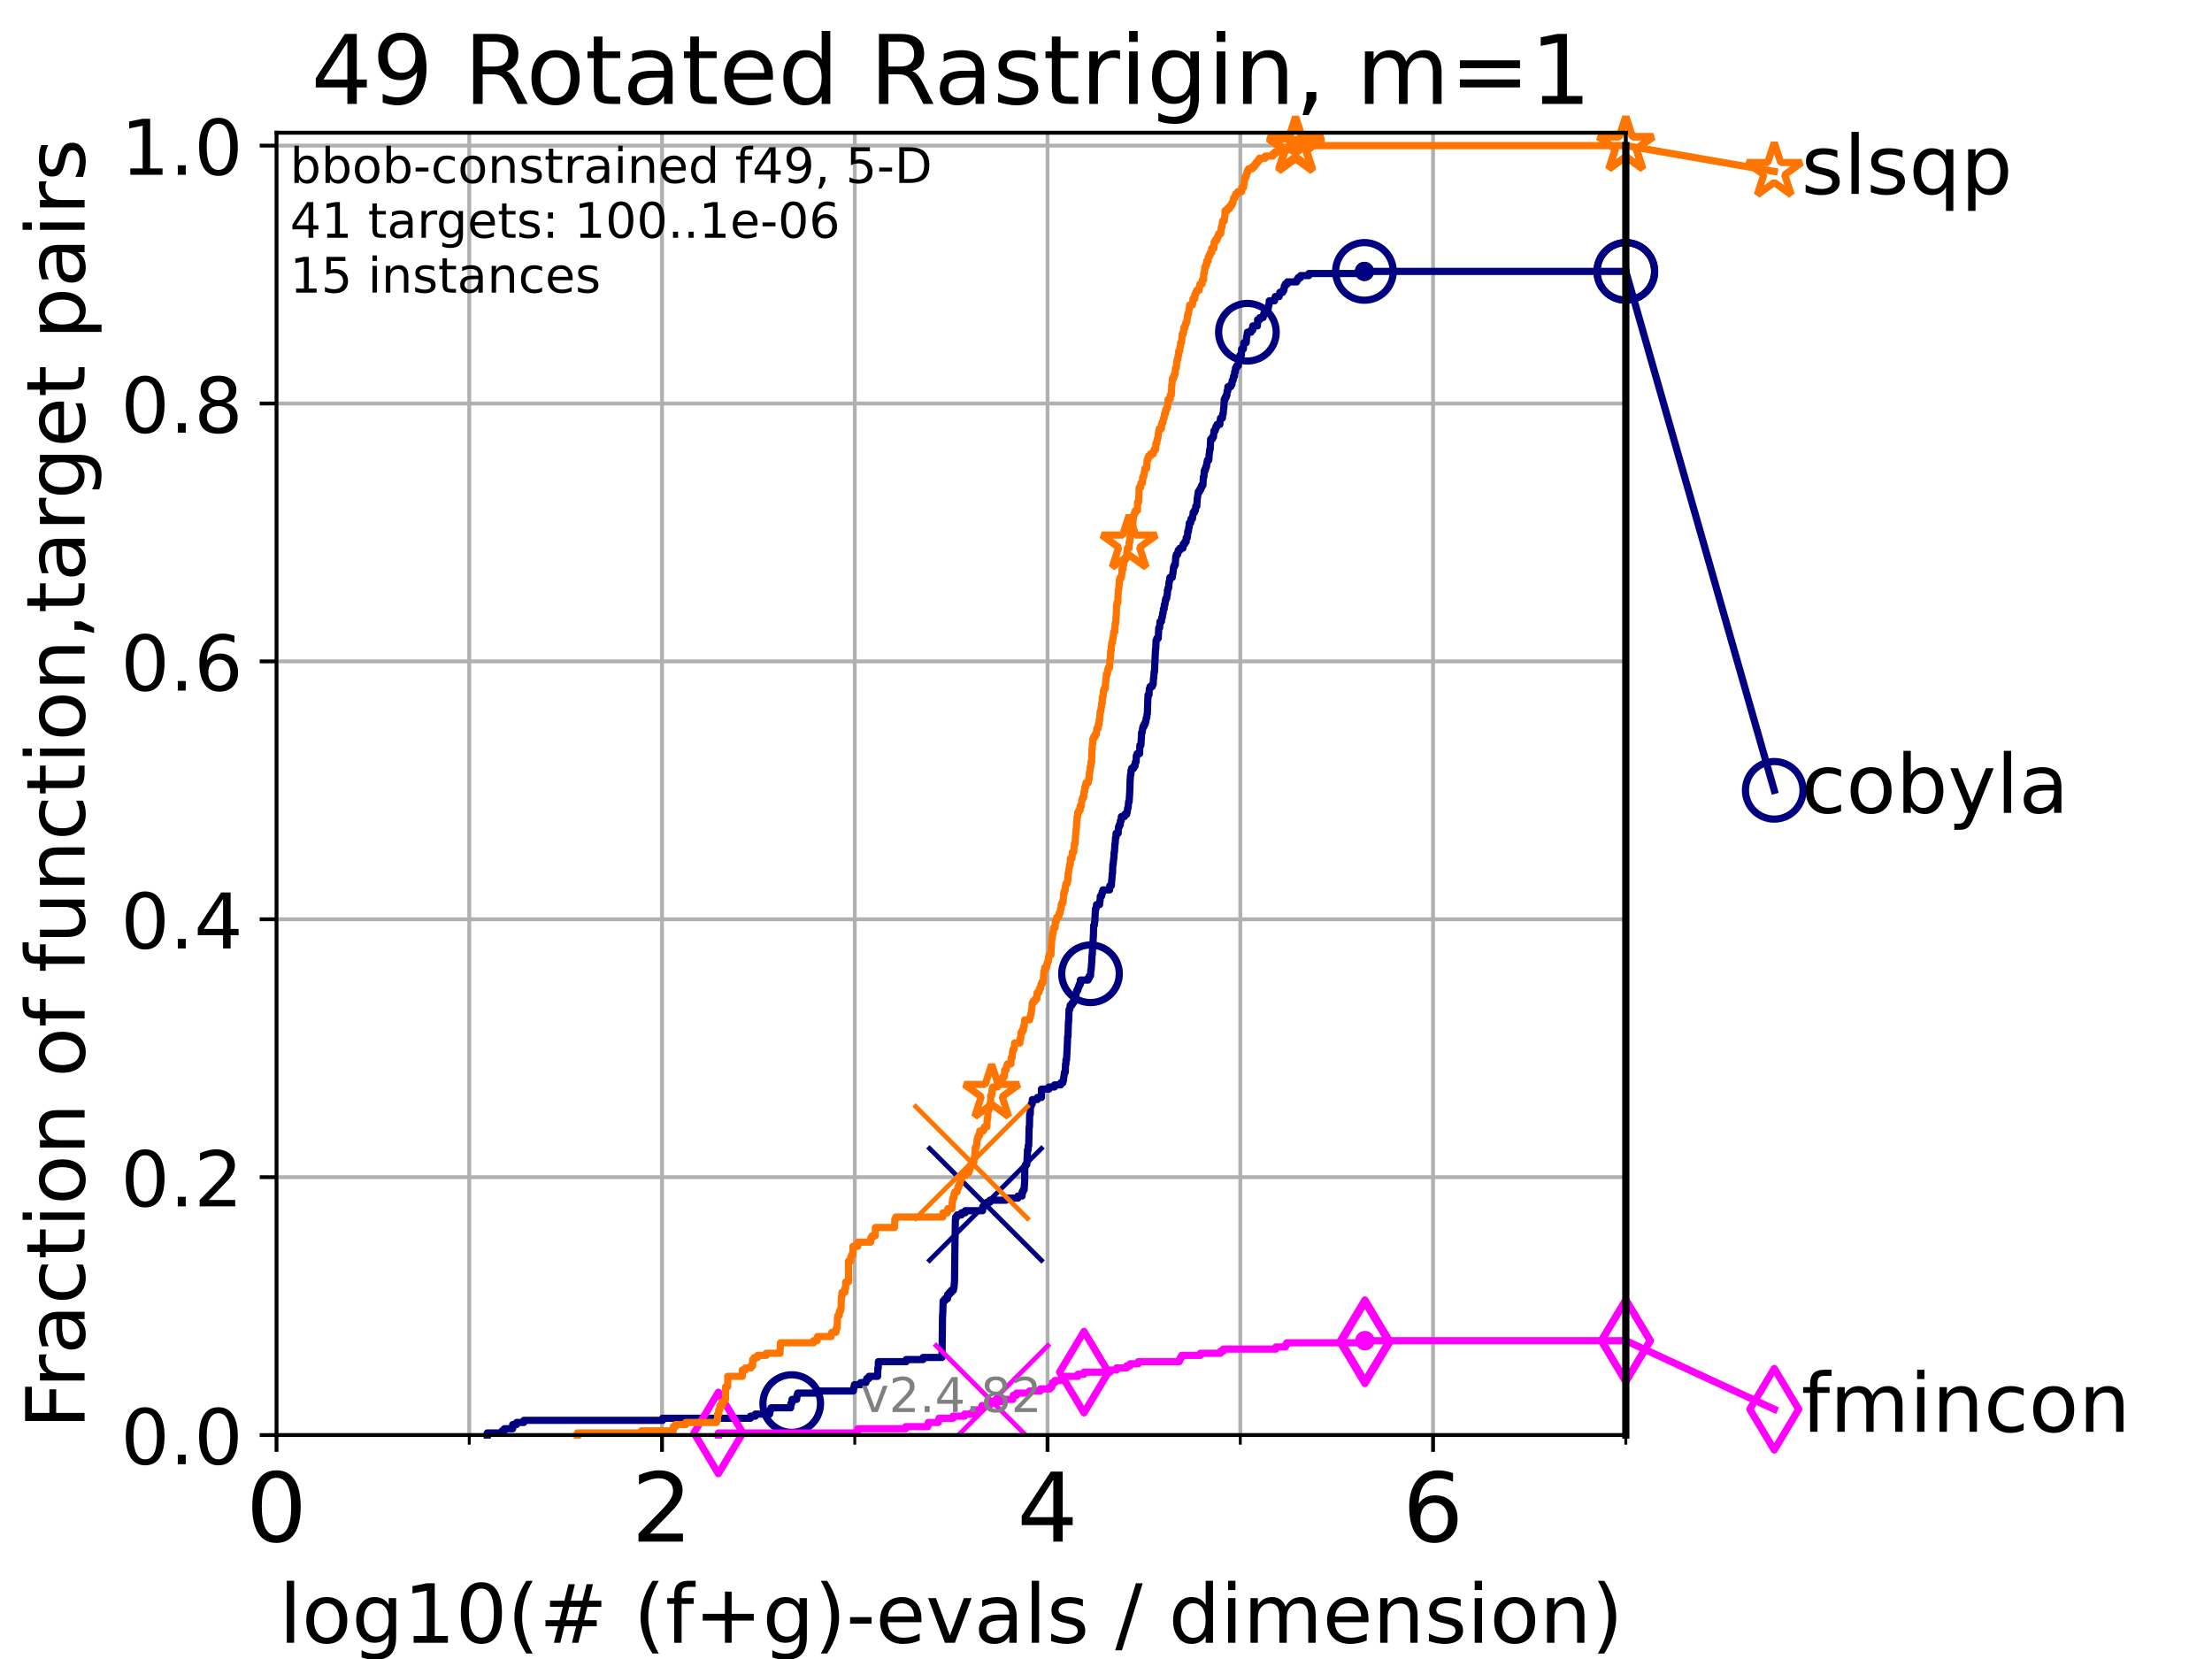 <?xml version="1.0" encoding="utf-8" standalone="no"?>
<!DOCTYPE svg PUBLIC "-//W3C//DTD SVG 1.1//EN"
  "http://www.w3.org/Graphics/SVG/1.1/DTD/svg11.dtd">
<!-- Created with matplotlib (https://matplotlib.org/) -->
<svg height="345.6pt" version="1.1" viewBox="0 0 460.8 345.6" width="460.8pt" xmlns="http://www.w3.org/2000/svg" xmlns:xlink="http://www.w3.org/1999/xlink">
 <defs>
  <style type="text/css">*{stroke-linecap:butt;stroke-linejoin:round;}</style>
 </defs>
 <g id="figure_1">
  <g id="patch_1">
   <path d="M 0 345.6 
L 460.8 345.6 
L 460.8 0 
L 0 0 
z
" style="fill:#ffffff;"/>
  </g>
  <g id="axes_1">
   <g id="patch_2">
    <path d="M 57.6 298.944 
L 338.688 298.944 
L 338.688 27.648 
L 57.6 27.648 
z
" style="fill:#ffffff;"/>
   </g>
   <g id="matplotlib.axis_1">
    <g id="xtick_1">
     <g id="line2d_1">
      <path clip-path="url(#p48d3130825)" d="M 57.6 298.944 
L 57.6 27.648 
" style="fill:none;stroke:#b0b0b0;stroke-linecap:square;stroke-width:0.8;"/>
     </g>
     <g id="line2d_2">
      <defs>
       <path d="M 0 0 
L 0 3.5 
" id="m67859a581d" style="stroke:#000000;stroke-width:0.8;"/>
      </defs>
      <g>
       <use style="stroke:#000000;stroke-width:0.8;" x="57.6" xlink:href="#m67859a581d" y="298.944"/>
      </g>
     </g>
     <g id="text_1">
      <!-- 0 -->
      <g transform="translate(51.237 321.141)scale(0.2 -0.2)">
       <defs>
        <path d="M 31.781 66.406 
Q 24.172 66.406 20.328 58.906 
Q 16.5 51.422 16.5 36.375 
Q 16.5 21.391 20.328 13.891 
Q 24.172 6.391 31.781 6.391 
Q 39.453 6.391 43.281 13.891 
Q 47.125 21.391 47.125 36.375 
Q 47.125 51.422 43.281 58.906 
Q 39.453 66.406 31.781 66.406 
z
M 31.781 74.219 
Q 44.047 74.219 50.516 64.516 
Q 56.984 54.828 56.984 36.375 
Q 56.984 17.969 50.516 8.266 
Q 44.047 -1.422 31.781 -1.422 
Q 19.531 -1.422 13.062 8.266 
Q 6.594 17.969 6.594 36.375 
Q 6.594 54.828 13.062 64.516 
Q 19.531 74.219 31.781 74.219 
z
" id="DejaVuSans-48"/>
       </defs>
       <use xlink:href="#DejaVuSans-48"/>
      </g>
     </g>
    </g>
    <g id="xtick_2">
     <g id="line2d_3">
      <path clip-path="url(#p48d3130825)" d="M 137.911 298.944 
L 137.911 27.648 
" style="fill:none;stroke:#b0b0b0;stroke-linecap:square;stroke-width:0.8;"/>
     </g>
     <g id="line2d_4">
      <g>
       <use style="stroke:#000000;stroke-width:0.8;" x="137.911" xlink:href="#m67859a581d" y="298.944"/>
      </g>
     </g>
     <g id="text_2">
      <!-- 2 -->
      <g transform="translate(131.548 321.141)scale(0.2 -0.2)">
       <defs>
        <path d="M 19.188 8.297 
L 53.609 8.297 
L 53.609 0 
L 7.328 0 
L 7.328 8.297 
Q 12.938 14.109 22.625 23.891 
Q 32.328 33.688 34.812 36.531 
Q 39.547 41.844 41.422 45.531 
Q 43.312 49.219 43.312 52.781 
Q 43.312 58.594 39.234 62.25 
Q 35.156 65.922 28.609 65.922 
Q 23.969 65.922 18.812 64.312 
Q 13.672 62.703 7.812 59.422 
L 7.812 69.391 
Q 13.766 71.781 18.938 73 
Q 24.125 74.219 28.422 74.219 
Q 39.75 74.219 46.484 68.547 
Q 53.219 62.891 53.219 53.422 
Q 53.219 48.922 51.531 44.891 
Q 49.859 40.875 45.406 35.406 
Q 44.188 33.984 37.641 27.219 
Q 31.109 20.453 19.188 8.297 
z
" id="DejaVuSans-50"/>
       </defs>
       <use xlink:href="#DejaVuSans-50"/>
      </g>
     </g>
    </g>
    <g id="xtick_3">
     <g id="line2d_5">
      <path clip-path="url(#p48d3130825)" d="M 218.222 298.944 
L 218.222 27.648 
" style="fill:none;stroke:#b0b0b0;stroke-linecap:square;stroke-width:0.8;"/>
     </g>
     <g id="line2d_6">
      <g>
       <use style="stroke:#000000;stroke-width:0.8;" x="218.222" xlink:href="#m67859a581d" y="298.944"/>
      </g>
     </g>
     <g id="text_3">
      <!-- 4 -->
      <g transform="translate(211.859 321.141)scale(0.2 -0.2)">
       <defs>
        <path d="M 37.797 64.312 
L 12.891 25.391 
L 37.797 25.391 
z
M 35.203 72.906 
L 47.609 72.906 
L 47.609 25.391 
L 58.016 25.391 
L 58.016 17.188 
L 47.609 17.188 
L 47.609 0 
L 37.797 0 
L 37.797 17.188 
L 4.891 17.188 
L 4.891 26.703 
z
" id="DejaVuSans-52"/>
       </defs>
       <use xlink:href="#DejaVuSans-52"/>
      </g>
     </g>
    </g>
    <g id="xtick_4">
     <g id="line2d_7">
      <path clip-path="url(#p48d3130825)" d="M 298.533 298.944 
L 298.533 27.648 
" style="fill:none;stroke:#b0b0b0;stroke-linecap:square;stroke-width:0.8;"/>
     </g>
     <g id="line2d_8">
      <g>
       <use style="stroke:#000000;stroke-width:0.8;" x="298.533" xlink:href="#m67859a581d" y="298.944"/>
      </g>
     </g>
     <g id="text_4">
      <!-- 6 -->
      <g transform="translate(292.17 321.141)scale(0.2 -0.2)">
       <defs>
        <path d="M 33.016 40.375 
Q 26.375 40.375 22.484 35.828 
Q 18.609 31.297 18.609 23.391 
Q 18.609 15.531 22.484 10.953 
Q 26.375 6.391 33.016 6.391 
Q 39.656 6.391 43.531 10.953 
Q 47.406 15.531 47.406 23.391 
Q 47.406 31.297 43.531 35.828 
Q 39.656 40.375 33.016 40.375 
z
M 52.594 71.297 
L 52.594 62.312 
Q 48.875 64.062 45.094 64.984 
Q 41.312 65.922 37.594 65.922 
Q 27.828 65.922 22.672 59.328 
Q 17.531 52.734 16.797 39.406 
Q 19.672 43.656 24.016 45.922 
Q 28.375 48.188 33.594 48.188 
Q 44.578 48.188 50.953 41.516 
Q 57.328 34.859 57.328 23.391 
Q 57.328 12.156 50.688 5.359 
Q 44.047 -1.422 33.016 -1.422 
Q 20.359 -1.422 13.672 8.266 
Q 6.984 17.969 6.984 36.375 
Q 6.984 53.656 15.188 63.938 
Q 23.391 74.219 37.203 74.219 
Q 40.922 74.219 44.703 73.484 
Q 48.484 72.75 52.594 71.297 
z
" id="DejaVuSans-54"/>
       </defs>
       <use xlink:href="#DejaVuSans-54"/>
      </g>
     </g>
    </g>
    <g id="xtick_5">
     <g id="line2d_9">
      <path clip-path="url(#p48d3130825)" d="M 97.755 298.944 
L 97.755 27.648 
" style="fill:none;stroke:#b0b0b0;stroke-linecap:square;stroke-width:0.8;"/>
     </g>
     <g id="line2d_10">
      <defs>
       <path d="M 0 0 
L 0 2 
" id="me26be8384c" style="stroke:#000000;stroke-width:0.6;"/>
      </defs>
      <g>
       <use style="stroke:#000000;stroke-width:0.6;" x="97.755" xlink:href="#me26be8384c" y="298.944"/>
      </g>
     </g>
    </g>
    <g id="xtick_6">
     <g id="line2d_11">
      <path clip-path="url(#p48d3130825)" d="M 178.066 298.944 
L 178.066 27.648 
" style="fill:none;stroke:#b0b0b0;stroke-linecap:square;stroke-width:0.8;"/>
     </g>
     <g id="line2d_12">
      <g>
       <use style="stroke:#000000;stroke-width:0.6;" x="178.066" xlink:href="#me26be8384c" y="298.944"/>
      </g>
     </g>
    </g>
    <g id="xtick_7">
     <g id="line2d_13">
      <path clip-path="url(#p48d3130825)" d="M 258.377 298.944 
L 258.377 27.648 
" style="fill:none;stroke:#b0b0b0;stroke-linecap:square;stroke-width:0.8;"/>
     </g>
     <g id="line2d_14">
      <g>
       <use style="stroke:#000000;stroke-width:0.6;" x="258.377" xlink:href="#me26be8384c" y="298.944"/>
      </g>
     </g>
    </g>
    <g id="xtick_8">
     <g id="line2d_15">
      <path clip-path="url(#p48d3130825)" d="M 338.688 298.944 
L 338.688 27.648 
" style="fill:none;stroke:#b0b0b0;stroke-linecap:square;stroke-width:0.8;"/>
     </g>
     <g id="line2d_16">
      <g>
       <use style="stroke:#000000;stroke-width:0.6;" x="338.688" xlink:href="#me26be8384c" y="298.944"/>
      </g>
     </g>
    </g>
    <g id="text_5">
     <!-- log10(# (f+g)-evals / dimension) -->
     <g transform="translate(58.145 342.218)scale(0.17 -0.17)">
      <defs>
       <path d="M 9.422 75.984 
L 18.406 75.984 
L 18.406 0 
L 9.422 0 
z
" id="DejaVuSans-108"/>
       <path d="M 30.609 48.391 
Q 23.391 48.391 19.188 42.75 
Q 14.984 37.109 14.984 27.297 
Q 14.984 17.484 19.156 11.844 
Q 23.344 6.203 30.609 6.203 
Q 37.797 6.203 41.984 11.859 
Q 46.188 17.531 46.188 27.297 
Q 46.188 37.016 41.984 42.703 
Q 37.797 48.391 30.609 48.391 
z
M 30.609 56 
Q 42.328 56 49.016 48.375 
Q 55.719 40.766 55.719 27.297 
Q 55.719 13.875 49.016 6.219 
Q 42.328 -1.422 30.609 -1.422 
Q 18.844 -1.422 12.172 6.219 
Q 5.516 13.875 5.516 27.297 
Q 5.516 40.766 12.172 48.375 
Q 18.844 56 30.609 56 
z
" id="DejaVuSans-111"/>
       <path d="M 45.406 27.984 
Q 45.406 37.75 41.375 43.109 
Q 37.359 48.484 30.078 48.484 
Q 22.859 48.484 18.828 43.109 
Q 14.797 37.75 14.797 27.984 
Q 14.797 18.266 18.828 12.891 
Q 22.859 7.516 30.078 7.516 
Q 37.359 7.516 41.375 12.891 
Q 45.406 18.266 45.406 27.984 
z
M 54.391 6.781 
Q 54.391 -7.172 48.188 -13.984 
Q 42 -20.797 29.203 -20.797 
Q 24.469 -20.797 20.266 -20.094 
Q 16.062 -19.391 12.109 -17.922 
L 12.109 -9.188 
Q 16.062 -11.328 19.922 -12.344 
Q 23.781 -13.375 27.781 -13.375 
Q 36.625 -13.375 41.016 -8.766 
Q 45.406 -4.156 45.406 5.172 
L 45.406 9.625 
Q 42.625 4.781 38.281 2.391 
Q 33.938 0 27.875 0 
Q 17.828 0 11.672 7.656 
Q 5.516 15.328 5.516 27.984 
Q 5.516 40.672 11.672 48.328 
Q 17.828 56 27.875 56 
Q 33.938 56 38.281 53.609 
Q 42.625 51.219 45.406 46.391 
L 45.406 54.688 
L 54.391 54.688 
z
" id="DejaVuSans-103"/>
       <path d="M 12.406 8.297 
L 28.516 8.297 
L 28.516 63.922 
L 10.984 60.406 
L 10.984 69.391 
L 28.422 72.906 
L 38.281 72.906 
L 38.281 8.297 
L 54.391 8.297 
L 54.391 0 
L 12.406 0 
z
" id="DejaVuSans-49"/>
       <path d="M 31 75.875 
Q 24.469 64.656 21.281 53.656 
Q 18.109 42.672 18.109 31.391 
Q 18.109 20.125 21.312 9.062 
Q 24.516 -2 31 -13.188 
L 23.188 -13.188 
Q 15.875 -1.703 12.234 9.375 
Q 8.594 20.453 8.594 31.391 
Q 8.594 42.281 12.203 53.312 
Q 15.828 64.359 23.188 75.875 
z
" id="DejaVuSans-40"/>
       <path d="M 51.125 44 
L 36.922 44 
L 32.812 27.688 
L 47.125 27.688 
z
M 43.797 71.781 
L 38.719 51.516 
L 52.984 51.516 
L 58.109 71.781 
L 65.922 71.781 
L 60.891 51.516 
L 76.125 51.516 
L 76.125 44 
L 58.984 44 
L 54.984 27.688 
L 70.516 27.688 
L 70.516 20.219 
L 53.078 20.219 
L 48 0 
L 40.188 0 
L 45.219 20.219 
L 30.906 20.219 
L 25.875 0 
L 18.016 0 
L 23.094 20.219 
L 7.719 20.219 
L 7.719 27.688 
L 24.906 27.688 
L 29 44 
L 13.281 44 
L 13.281 51.516 
L 30.906 51.516 
L 35.891 71.781 
z
" id="DejaVuSans-35"/>
       <path id="DejaVuSans-32"/>
       <path d="M 37.109 75.984 
L 37.109 68.5 
L 28.516 68.5 
Q 23.688 68.5 21.797 66.547 
Q 19.922 64.594 19.922 59.516 
L 19.922 54.688 
L 34.719 54.688 
L 34.719 47.703 
L 19.922 47.703 
L 19.922 0 
L 10.891 0 
L 10.891 47.703 
L 2.297 47.703 
L 2.297 54.688 
L 10.891 54.688 
L 10.891 58.5 
Q 10.891 67.625 15.141 71.797 
Q 19.391 75.984 28.609 75.984 
z
" id="DejaVuSans-102"/>
       <path d="M 46 62.703 
L 46 35.5 
L 73.188 35.5 
L 73.188 27.203 
L 46 27.203 
L 46 0 
L 37.797 0 
L 37.797 27.203 
L 10.594 27.203 
L 10.594 35.5 
L 37.797 35.5 
L 37.797 62.703 
z
" id="DejaVuSans-43"/>
       <path d="M 8.016 75.875 
L 15.828 75.875 
Q 23.141 64.359 26.781 53.312 
Q 30.422 42.281 30.422 31.391 
Q 30.422 20.453 26.781 9.375 
Q 23.141 -1.703 15.828 -13.188 
L 8.016 -13.188 
Q 14.5 -2 17.703 9.062 
Q 20.906 20.125 20.906 31.391 
Q 20.906 42.672 17.703 53.656 
Q 14.5 64.656 8.016 75.875 
z
" id="DejaVuSans-41"/>
       <path d="M 4.891 31.391 
L 31.203 31.391 
L 31.203 23.391 
L 4.891 23.391 
z
" id="DejaVuSans-45"/>
       <path d="M 56.203 29.594 
L 56.203 25.203 
L 14.891 25.203 
Q 15.484 15.922 20.484 11.062 
Q 25.484 6.203 34.422 6.203 
Q 39.594 6.203 44.453 7.469 
Q 49.312 8.734 54.109 11.281 
L 54.109 2.781 
Q 49.266 0.734 44.188 -0.344 
Q 39.109 -1.422 33.891 -1.422 
Q 20.797 -1.422 13.156 6.188 
Q 5.516 13.812 5.516 26.812 
Q 5.516 40.234 12.766 48.109 
Q 20.016 56 32.328 56 
Q 43.359 56 49.781 48.891 
Q 56.203 41.797 56.203 29.594 
z
M 47.219 32.234 
Q 47.125 39.594 43.094 43.984 
Q 39.062 48.391 32.422 48.391 
Q 24.906 48.391 20.391 44.141 
Q 15.875 39.891 15.188 32.172 
z
" id="DejaVuSans-101"/>
       <path d="M 2.984 54.688 
L 12.5 54.688 
L 29.594 8.797 
L 46.688 54.688 
L 56.203 54.688 
L 35.688 0 
L 23.484 0 
z
" id="DejaVuSans-118"/>
       <path d="M 34.281 27.484 
Q 23.391 27.484 19.188 25 
Q 14.984 22.516 14.984 16.5 
Q 14.984 11.719 18.141 8.906 
Q 21.297 6.109 26.703 6.109 
Q 34.188 6.109 38.703 11.406 
Q 43.219 16.703 43.219 25.484 
L 43.219 27.484 
z
M 52.203 31.203 
L 52.203 0 
L 43.219 0 
L 43.219 8.297 
Q 40.141 3.328 35.547 0.953 
Q 30.953 -1.422 24.312 -1.422 
Q 15.922 -1.422 10.953 3.297 
Q 6 8.016 6 15.922 
Q 6 25.141 12.172 29.828 
Q 18.359 34.516 30.609 34.516 
L 43.219 34.516 
L 43.219 35.406 
Q 43.219 41.609 39.141 45 
Q 35.062 48.391 27.688 48.391 
Q 23 48.391 18.547 47.266 
Q 14.109 46.141 10.016 43.891 
L 10.016 52.203 
Q 14.938 54.109 19.578 55.047 
Q 24.219 56 28.609 56 
Q 40.484 56 46.344 49.844 
Q 52.203 43.703 52.203 31.203 
z
" id="DejaVuSans-97"/>
       <path d="M 44.281 53.078 
L 44.281 44.578 
Q 40.484 46.531 36.375 47.5 
Q 32.281 48.484 27.875 48.484 
Q 21.188 48.484 17.844 46.438 
Q 14.5 44.391 14.5 40.281 
Q 14.5 37.156 16.891 35.375 
Q 19.281 33.594 26.516 31.984 
L 29.594 31.297 
Q 39.156 29.25 43.188 25.516 
Q 47.219 21.781 47.219 15.094 
Q 47.219 7.469 41.188 3.016 
Q 35.156 -1.422 24.609 -1.422 
Q 20.219 -1.422 15.453 -0.562 
Q 10.688 0.297 5.422 2 
L 5.422 11.281 
Q 10.406 8.688 15.234 7.391 
Q 20.062 6.109 24.812 6.109 
Q 31.156 6.109 34.562 8.281 
Q 37.984 10.453 37.984 14.406 
Q 37.984 18.062 35.516 20.016 
Q 33.062 21.969 24.703 23.781 
L 21.578 24.516 
Q 13.234 26.266 9.516 29.906 
Q 5.812 33.547 5.812 39.891 
Q 5.812 47.609 11.281 51.797 
Q 16.75 56 26.812 56 
Q 31.781 56 36.172 55.266 
Q 40.578 54.547 44.281 53.078 
z
" id="DejaVuSans-115"/>
       <path d="M 25.391 72.906 
L 33.688 72.906 
L 8.297 -9.281 
L 0 -9.281 
z
" id="DejaVuSans-47"/>
       <path d="M 45.406 46.391 
L 45.406 75.984 
L 54.391 75.984 
L 54.391 0 
L 45.406 0 
L 45.406 8.203 
Q 42.578 3.328 38.25 0.953 
Q 33.938 -1.422 27.875 -1.422 
Q 17.969 -1.422 11.734 6.484 
Q 5.516 14.406 5.516 27.297 
Q 5.516 40.188 11.734 48.094 
Q 17.969 56 27.875 56 
Q 33.938 56 38.25 53.625 
Q 42.578 51.266 45.406 46.391 
z
M 14.797 27.297 
Q 14.797 17.391 18.875 11.75 
Q 22.953 6.109 30.078 6.109 
Q 37.203 6.109 41.297 11.75 
Q 45.406 17.391 45.406 27.297 
Q 45.406 37.203 41.297 42.844 
Q 37.203 48.484 30.078 48.484 
Q 22.953 48.484 18.875 42.844 
Q 14.797 37.203 14.797 27.297 
z
" id="DejaVuSans-100"/>
       <path d="M 9.422 54.688 
L 18.406 54.688 
L 18.406 0 
L 9.422 0 
z
M 9.422 75.984 
L 18.406 75.984 
L 18.406 64.594 
L 9.422 64.594 
z
" id="DejaVuSans-105"/>
       <path d="M 52 44.188 
Q 55.375 50.25 60.062 53.125 
Q 64.75 56 71.094 56 
Q 79.641 56 84.281 50.016 
Q 88.922 44.047 88.922 33.016 
L 88.922 0 
L 79.891 0 
L 79.891 32.719 
Q 79.891 40.578 77.094 44.375 
Q 74.312 48.188 68.609 48.188 
Q 61.625 48.188 57.562 43.547 
Q 53.516 38.922 53.516 30.906 
L 53.516 0 
L 44.484 0 
L 44.484 32.719 
Q 44.484 40.625 41.703 44.406 
Q 38.922 48.188 33.109 48.188 
Q 26.219 48.188 22.156 43.531 
Q 18.109 38.875 18.109 30.906 
L 18.109 0 
L 9.078 0 
L 9.078 54.688 
L 18.109 54.688 
L 18.109 46.188 
Q 21.188 51.219 25.484 53.609 
Q 29.781 56 35.688 56 
Q 41.656 56 45.828 52.969 
Q 50 49.953 52 44.188 
z
" id="DejaVuSans-109"/>
       <path d="M 54.891 33.016 
L 54.891 0 
L 45.906 0 
L 45.906 32.719 
Q 45.906 40.484 42.875 44.328 
Q 39.844 48.188 33.797 48.188 
Q 26.516 48.188 22.312 43.547 
Q 18.109 38.922 18.109 30.906 
L 18.109 0 
L 9.078 0 
L 9.078 54.688 
L 18.109 54.688 
L 18.109 46.188 
Q 21.344 51.125 25.703 53.562 
Q 30.078 56 35.797 56 
Q 45.219 56 50.047 50.172 
Q 54.891 44.344 54.891 33.016 
z
" id="DejaVuSans-110"/>
      </defs>
      <use xlink:href="#DejaVuSans-108"/>
      <use x="27.783" xlink:href="#DejaVuSans-111"/>
      <use x="88.965" xlink:href="#DejaVuSans-103"/>
      <use x="152.441" xlink:href="#DejaVuSans-49"/>
      <use x="216.064" xlink:href="#DejaVuSans-48"/>
      <use x="279.688" xlink:href="#DejaVuSans-40"/>
      <use x="318.701" xlink:href="#DejaVuSans-35"/>
      <use x="402.49" xlink:href="#DejaVuSans-32"/>
      <use x="434.277" xlink:href="#DejaVuSans-40"/>
      <use x="473.291" xlink:href="#DejaVuSans-102"/>
      <use x="508.496" xlink:href="#DejaVuSans-43"/>
      <use x="592.285" xlink:href="#DejaVuSans-103"/>
      <use x="655.762" xlink:href="#DejaVuSans-41"/>
      <use x="694.775" xlink:href="#DejaVuSans-45"/>
      <use x="730.859" xlink:href="#DejaVuSans-101"/>
      <use x="792.383" xlink:href="#DejaVuSans-118"/>
      <use x="851.562" xlink:href="#DejaVuSans-97"/>
      <use x="912.842" xlink:href="#DejaVuSans-108"/>
      <use x="940.625" xlink:href="#DejaVuSans-115"/>
      <use x="992.725" xlink:href="#DejaVuSans-32"/>
      <use x="1024.512" xlink:href="#DejaVuSans-47"/>
      <use x="1058.203" xlink:href="#DejaVuSans-32"/>
      <use x="1089.99" xlink:href="#DejaVuSans-100"/>
      <use x="1153.467" xlink:href="#DejaVuSans-105"/>
      <use x="1181.25" xlink:href="#DejaVuSans-109"/>
      <use x="1278.662" xlink:href="#DejaVuSans-101"/>
      <use x="1340.186" xlink:href="#DejaVuSans-110"/>
      <use x="1403.564" xlink:href="#DejaVuSans-115"/>
      <use x="1455.664" xlink:href="#DejaVuSans-105"/>
      <use x="1483.447" xlink:href="#DejaVuSans-111"/>
      <use x="1544.629" xlink:href="#DejaVuSans-110"/>
      <use x="1608.008" xlink:href="#DejaVuSans-41"/>
     </g>
    </g>
   </g>
   <g id="matplotlib.axis_2">
    <g id="ytick_1">
     <g id="line2d_17">
      <path clip-path="url(#p48d3130825)" d="M 57.6 298.944 
L 338.688 298.944 
" style="fill:none;stroke:#b0b0b0;stroke-linecap:square;stroke-width:0.8;"/>
     </g>
     <g id="line2d_18">
      <defs>
       <path d="M 0 0 
L -3.5 0 
" id="m55bdd22360" style="stroke:#000000;stroke-width:0.8;"/>
      </defs>
      <g>
       <use style="stroke:#000000;stroke-width:0.8;" x="57.6" xlink:href="#m55bdd22360" y="298.944"/>
      </g>
     </g>
     <g id="text_6">
      <!-- 0.0 -->
      <g transform="translate(25.155 305.023)scale(0.16 -0.16)">
       <defs>
        <path d="M 10.688 12.406 
L 21 12.406 
L 21 0 
L 10.688 0 
z
" id="DejaVuSans-46"/>
       </defs>
       <use xlink:href="#DejaVuSans-48"/>
       <use x="63.623" xlink:href="#DejaVuSans-46"/>
       <use x="95.41" xlink:href="#DejaVuSans-48"/>
      </g>
     </g>
    </g>
    <g id="ytick_2">
     <g id="line2d_19">
      <path clip-path="url(#p48d3130825)" d="M 57.6 245.222 
L 338.688 245.222 
" style="fill:none;stroke:#b0b0b0;stroke-linecap:square;stroke-width:0.8;"/>
     </g>
     <g id="line2d_20">
      <g>
       <use style="stroke:#000000;stroke-width:0.8;" x="57.6" xlink:href="#m55bdd22360" y="245.222"/>
      </g>
     </g>
     <g id="text_7">
      <!-- 0.2 -->
      <g transform="translate(25.155 251.301)scale(0.16 -0.16)">
       <use xlink:href="#DejaVuSans-48"/>
       <use x="63.623" xlink:href="#DejaVuSans-46"/>
       <use x="95.41" xlink:href="#DejaVuSans-50"/>
      </g>
     </g>
    </g>
    <g id="ytick_3">
     <g id="line2d_21">
      <path clip-path="url(#p48d3130825)" d="M 57.6 191.5 
L 338.688 191.5 
" style="fill:none;stroke:#b0b0b0;stroke-linecap:square;stroke-width:0.8;"/>
     </g>
     <g id="line2d_22">
      <g>
       <use style="stroke:#000000;stroke-width:0.8;" x="57.6" xlink:href="#m55bdd22360" y="191.5"/>
      </g>
     </g>
     <g id="text_8">
      <!-- 0.4 -->
      <g transform="translate(25.155 197.579)scale(0.16 -0.16)">
       <use xlink:href="#DejaVuSans-48"/>
       <use x="63.623" xlink:href="#DejaVuSans-46"/>
       <use x="95.41" xlink:href="#DejaVuSans-52"/>
      </g>
     </g>
    </g>
    <g id="ytick_4">
     <g id="line2d_23">
      <path clip-path="url(#p48d3130825)" d="M 57.6 137.778 
L 338.688 137.778 
" style="fill:none;stroke:#b0b0b0;stroke-linecap:square;stroke-width:0.8;"/>
     </g>
     <g id="line2d_24">
      <g>
       <use style="stroke:#000000;stroke-width:0.8;" x="57.6" xlink:href="#m55bdd22360" y="137.778"/>
      </g>
     </g>
     <g id="text_9">
      <!-- 0.6 -->
      <g transform="translate(25.155 143.857)scale(0.16 -0.16)">
       <use xlink:href="#DejaVuSans-48"/>
       <use x="63.623" xlink:href="#DejaVuSans-46"/>
       <use x="95.41" xlink:href="#DejaVuSans-54"/>
      </g>
     </g>
    </g>
    <g id="ytick_5">
     <g id="line2d_25">
      <path clip-path="url(#p48d3130825)" d="M 57.6 84.056 
L 338.688 84.056 
" style="fill:none;stroke:#b0b0b0;stroke-linecap:square;stroke-width:0.8;"/>
     </g>
     <g id="line2d_26">
      <g>
       <use style="stroke:#000000;stroke-width:0.8;" x="57.6" xlink:href="#m55bdd22360" y="84.056"/>
      </g>
     </g>
     <g id="text_10">
      <!-- 0.8 -->
      <g transform="translate(25.155 90.135)scale(0.16 -0.16)">
       <defs>
        <path d="M 31.781 34.625 
Q 24.75 34.625 20.719 30.859 
Q 16.703 27.094 16.703 20.516 
Q 16.703 13.922 20.719 10.156 
Q 24.75 6.391 31.781 6.391 
Q 38.812 6.391 42.859 10.172 
Q 46.922 13.969 46.922 20.516 
Q 46.922 27.094 42.891 30.859 
Q 38.875 34.625 31.781 34.625 
z
M 21.922 38.812 
Q 15.578 40.375 12.031 44.719 
Q 8.5 49.078 8.5 55.328 
Q 8.5 64.062 14.719 69.141 
Q 20.953 74.219 31.781 74.219 
Q 42.672 74.219 48.875 69.141 
Q 55.078 64.062 55.078 55.328 
Q 55.078 49.078 51.531 44.719 
Q 48 40.375 41.703 38.812 
Q 48.828 37.156 52.797 32.312 
Q 56.781 27.484 56.781 20.516 
Q 56.781 9.906 50.312 4.234 
Q 43.844 -1.422 31.781 -1.422 
Q 19.734 -1.422 13.25 4.234 
Q 6.781 9.906 6.781 20.516 
Q 6.781 27.484 10.781 32.312 
Q 14.797 37.156 21.922 38.812 
z
M 18.312 54.391 
Q 18.312 48.734 21.844 45.562 
Q 25.391 42.391 31.781 42.391 
Q 38.141 42.391 41.719 45.562 
Q 45.312 48.734 45.312 54.391 
Q 45.312 60.062 41.719 63.234 
Q 38.141 66.406 31.781 66.406 
Q 25.391 66.406 21.844 63.234 
Q 18.312 60.062 18.312 54.391 
z
" id="DejaVuSans-56"/>
       </defs>
       <use xlink:href="#DejaVuSans-48"/>
       <use x="63.623" xlink:href="#DejaVuSans-46"/>
       <use x="95.41" xlink:href="#DejaVuSans-56"/>
      </g>
     </g>
    </g>
    <g id="ytick_6">
     <g id="line2d_27">
      <path clip-path="url(#p48d3130825)" d="M 57.6 30.334 
L 338.688 30.334 
" style="fill:none;stroke:#b0b0b0;stroke-linecap:square;stroke-width:0.8;"/>
     </g>
     <g id="line2d_28">
      <g>
       <use style="stroke:#000000;stroke-width:0.8;" x="57.6" xlink:href="#m55bdd22360" y="30.334"/>
      </g>
     </g>
     <g id="text_11">
      <!-- 1.0 -->
      <g transform="translate(25.155 36.413)scale(0.16 -0.16)">
       <use xlink:href="#DejaVuSans-49"/>
       <use x="63.623" xlink:href="#DejaVuSans-46"/>
       <use x="95.41" xlink:href="#DejaVuSans-48"/>
      </g>
     </g>
    </g>
    <g id="text_12">
     <!-- Fraction of function,target pairs -->
     <g transform="translate(17.62 297.681)rotate(-90)scale(0.17 -0.17)">
      <defs>
       <path d="M 9.812 72.906 
L 51.703 72.906 
L 51.703 64.594 
L 19.672 64.594 
L 19.672 43.109 
L 48.578 43.109 
L 48.578 34.812 
L 19.672 34.812 
L 19.672 0 
L 9.812 0 
z
" id="DejaVuSans-70"/>
       <path d="M 41.109 46.297 
Q 39.594 47.172 37.812 47.578 
Q 36.031 48 33.891 48 
Q 26.266 48 22.188 43.047 
Q 18.109 38.094 18.109 28.812 
L 18.109 0 
L 9.078 0 
L 9.078 54.688 
L 18.109 54.688 
L 18.109 46.188 
Q 20.953 51.172 25.484 53.578 
Q 30.031 56 36.531 56 
Q 37.453 56 38.578 55.875 
Q 39.703 55.766 41.062 55.516 
z
" id="DejaVuSans-114"/>
       <path d="M 48.781 52.594 
L 48.781 44.188 
Q 44.969 46.297 41.141 47.344 
Q 37.312 48.391 33.406 48.391 
Q 24.656 48.391 19.812 42.844 
Q 14.984 37.312 14.984 27.297 
Q 14.984 17.281 19.812 11.734 
Q 24.656 6.203 33.406 6.203 
Q 37.312 6.203 41.141 7.25 
Q 44.969 8.297 48.781 10.406 
L 48.781 2.094 
Q 45.016 0.344 40.984 -0.531 
Q 36.969 -1.422 32.422 -1.422 
Q 20.062 -1.422 12.781 6.344 
Q 5.516 14.109 5.516 27.297 
Q 5.516 40.672 12.859 48.328 
Q 20.219 56 33.016 56 
Q 37.156 56 41.109 55.141 
Q 45.062 54.297 48.781 52.594 
z
" id="DejaVuSans-99"/>
       <path d="M 18.312 70.219 
L 18.312 54.688 
L 36.812 54.688 
L 36.812 47.703 
L 18.312 47.703 
L 18.312 18.016 
Q 18.312 11.328 20.141 9.422 
Q 21.969 7.516 27.594 7.516 
L 36.812 7.516 
L 36.812 0 
L 27.594 0 
Q 17.188 0 13.234 3.875 
Q 9.281 7.766 9.281 18.016 
L 9.281 47.703 
L 2.688 47.703 
L 2.688 54.688 
L 9.281 54.688 
L 9.281 70.219 
z
" id="DejaVuSans-116"/>
       <path d="M 8.5 21.578 
L 8.5 54.688 
L 17.484 54.688 
L 17.484 21.922 
Q 17.484 14.156 20.5 10.266 
Q 23.531 6.391 29.594 6.391 
Q 36.859 6.391 41.078 11.031 
Q 45.312 15.672 45.312 23.688 
L 45.312 54.688 
L 54.297 54.688 
L 54.297 0 
L 45.312 0 
L 45.312 8.406 
Q 42.047 3.422 37.719 1 
Q 33.406 -1.422 27.688 -1.422 
Q 18.266 -1.422 13.375 4.438 
Q 8.5 10.297 8.5 21.578 
z
M 31.109 56 
z
" id="DejaVuSans-117"/>
       <path d="M 11.719 12.406 
L 22.016 12.406 
L 22.016 4 
L 14.016 -11.625 
L 7.719 -11.625 
L 11.719 4 
z
" id="DejaVuSans-44"/>
       <path d="M 18.109 8.203 
L 18.109 -20.797 
L 9.078 -20.797 
L 9.078 54.688 
L 18.109 54.688 
L 18.109 46.391 
Q 20.953 51.266 25.266 53.625 
Q 29.594 56 35.594 56 
Q 45.562 56 51.781 48.094 
Q 58.016 40.188 58.016 27.297 
Q 58.016 14.406 51.781 6.484 
Q 45.562 -1.422 35.594 -1.422 
Q 29.594 -1.422 25.266 0.953 
Q 20.953 3.328 18.109 8.203 
z
M 48.688 27.297 
Q 48.688 37.203 44.609 42.844 
Q 40.531 48.484 33.406 48.484 
Q 26.266 48.484 22.188 42.844 
Q 18.109 37.203 18.109 27.297 
Q 18.109 17.391 22.188 11.75 
Q 26.266 6.109 33.406 6.109 
Q 40.531 6.109 44.609 11.75 
Q 48.688 17.391 48.688 27.297 
z
" id="DejaVuSans-112"/>
      </defs>
      <use xlink:href="#DejaVuSans-70"/>
      <use x="50.27" xlink:href="#DejaVuSans-114"/>
      <use x="91.383" xlink:href="#DejaVuSans-97"/>
      <use x="152.662" xlink:href="#DejaVuSans-99"/>
      <use x="207.643" xlink:href="#DejaVuSans-116"/>
      <use x="246.852" xlink:href="#DejaVuSans-105"/>
      <use x="274.635" xlink:href="#DejaVuSans-111"/>
      <use x="335.816" xlink:href="#DejaVuSans-110"/>
      <use x="399.195" xlink:href="#DejaVuSans-32"/>
      <use x="430.982" xlink:href="#DejaVuSans-111"/>
      <use x="492.164" xlink:href="#DejaVuSans-102"/>
      <use x="527.369" xlink:href="#DejaVuSans-32"/>
      <use x="559.156" xlink:href="#DejaVuSans-102"/>
      <use x="594.361" xlink:href="#DejaVuSans-117"/>
      <use x="657.74" xlink:href="#DejaVuSans-110"/>
      <use x="721.119" xlink:href="#DejaVuSans-99"/>
      <use x="776.1" xlink:href="#DejaVuSans-116"/>
      <use x="815.309" xlink:href="#DejaVuSans-105"/>
      <use x="843.092" xlink:href="#DejaVuSans-111"/>
      <use x="904.273" xlink:href="#DejaVuSans-110"/>
      <use x="967.652" xlink:href="#DejaVuSans-44"/>
      <use x="999.439" xlink:href="#DejaVuSans-116"/>
      <use x="1038.648" xlink:href="#DejaVuSans-97"/>
      <use x="1099.928" xlink:href="#DejaVuSans-114"/>
      <use x="1139.291" xlink:href="#DejaVuSans-103"/>
      <use x="1202.768" xlink:href="#DejaVuSans-101"/>
      <use x="1264.291" xlink:href="#DejaVuSans-116"/>
      <use x="1303.5" xlink:href="#DejaVuSans-32"/>
      <use x="1335.287" xlink:href="#DejaVuSans-112"/>
      <use x="1398.764" xlink:href="#DejaVuSans-97"/>
      <use x="1460.043" xlink:href="#DejaVuSans-105"/>
      <use x="1487.826" xlink:href="#DejaVuSans-114"/>
      <use x="1528.939" xlink:href="#DejaVuSans-115"/>
     </g>
    </g>
   </g>
   <g id="line2d_29">
    <defs>
     <path d="M 0 1.5 
C 0.398 1.5 0.779 1.342 1.061 1.061 
C 1.342 0.779 1.5 0.398 1.5 0 
C 1.5 -0.398 1.342 -0.779 1.061 -1.061 
C 0.779 -1.342 0.398 -1.5 0 -1.5 
C -0.398 -1.5 -0.779 -1.342 -1.061 -1.061 
C -1.342 -0.779 -1.5 -0.398 -1.5 0 
C -1.5 0.398 -1.342 0.779 -1.061 1.061 
C -0.779 1.342 -0.398 1.5 0 1.5 
z
" id="m0788fe1acf" style="stroke:#000080;"/>
    </defs>
    <g>
     <use style="fill:#000080;stroke:#000080;" x="284.236" xlink:href="#m0788fe1acf" y="56.54"/>
     <use style="fill:#000080;stroke:#000080;" x="284.236" xlink:href="#m0788fe1acf" y="56.54"/>
    </g>
   </g>
   <g id="line2d_30">
    <path d="M 101.507 298.944 
L 101.507 298.507 
L 104.592 298.507 
L 104.592 298.07 
L 105.057 298.07 
L 105.057 297.634 
L 106.803 297.634 
L 106.803 296.76 
L 107.614 296.76 
L 107.614 296.323 
L 109.132 296.323 
L 109.132 295.887 
L 138.015 295.887 
L 138.015 295.45 
L 156.334 295.45 
L 156.334 295.013 
L 157.347 295.013 
L 157.347 294.576 
L 160.336 294.576 
L 160.433 293.703 
L 160.623 293.703 
L 160.623 293.266 
L 164.72 293.266 
L 164.735 292.393 
L 164.929 292.393 
L 164.988 291.519 
L 165.957 291.519 
L 166.027 290.645 
L 166.179 290.645 
L 166.179 290.209 
L 170.783 290.209 
L 170.783 289.772 
L 177.774 289.772 
L 177.88 288.898 
L 177.986 288.898 
L 177.986 288.462 
L 179.282 288.462 
L 179.282 288.025 
L 180.394 288.025 
L 180.394 287.588 
L 180.57 287.588 
L 180.57 287.151 
L 181.035 287.151 
L 181.035 286.715 
L 182.823 286.715 
L 182.876 284.968 
L 182.955 284.968 
L 182.982 283.657 
L 188.776 283.657 
L 188.776 283.22 
L 192.283 283.22 
L 192.283 282.784 
L 196.238 282.784 
L 196.345 274.048 
L 196.382 274.048 
L 196.477 270.991 
L 196.842 270.991 
L 196.842 270.554 
L 197.378 270.554 
L 197.391 269.681 
L 197.766 269.681 
L 197.766 269.244 
L 198.182 269.244 
L 198.182 268.807 
L 198.604 268.807 
L 198.604 268.371 
L 198.715 268.371 
L 198.825 267.06 
L 198.84 267.06 
L 198.948 257.888 
L 198.962 257.888 
L 199.027 253.957 
L 199.088 253.957 
L 199.088 253.521 
L 199.403 253.521 
L 199.403 253.084 
L 200.305 253.084 
L 200.305 252.647 
L 201.082 252.647 
L 201.082 252.21 
L 204.691 252.21 
L 204.73 251.337 
L 205.125 251.337 
L 205.125 250.9 
L 205.559 250.9 
L 205.559 250.463 
L 206.207 250.463 
L 206.207 250.026 
L 209.574 250.026 
L 209.574 249.59 
L 212.062 249.59 
L 212.062 249.153 
L 212.928 249.153 
L 212.932 248.279 
L 213.152 248.279 
L 213.152 247.843 
L 213.341 247.843 
L 213.452 246.096 
L 213.46 246.096 
L 213.489 243.038 
L 213.625 243.038 
L 213.625 242.601 
L 213.902 242.601 
L 214.005 240.418 
L 214.029 240.418 
L 214.043 239.544 
L 214.18 239.544 
L 214.2 238.671 
L 214.299 238.671 
L 214.386 234.74 
L 214.451 234.74 
L 214.504 232.119 
L 214.619 232.119 
L 214.669 230.372 
L 214.845 230.372 
L 214.845 229.935 
L 215.042 229.935 
L 215.052 229.062 
L 216.087 229.062 
L 216.087 228.625 
L 216.947 228.625 
L 216.958 226.878 
L 218.519 226.878 
L 218.519 226.441 
L 219.665 226.441 
L 219.665 226.004 
L 220.979 226.004 
L 220.979 225.568 
L 221.403 225.568 
L 221.403 225.131 
L 221.525 225.131 
L 221.614 224.257 
L 221.645 224.257 
L 221.743 223.384 
L 221.913 223.384 
L 221.972 221.637 
L 222.059 221.637 
L 222.062 220.763 
L 222.186 220.763 
L 222.295 218.579 
L 222.306 218.579 
L 222.404 215.959 
L 222.474 215.959 
L 222.567 212.901 
L 222.611 212.901 
L 222.707 210.281 
L 222.863 210.281 
L 222.94 209.407 
L 223.29 209.407 
L 223.29 208.971 
L 223.605 208.971 
L 223.605 208.534 
L 223.913 208.534 
L 223.913 208.097 
L 224.094 208.097 
L 224.181 206.787 
L 224.276 206.787 
L 224.276 206.35 
L 224.507 206.35 
L 224.507 205.913 
L 224.657 205.913 
L 224.657 205.476 
L 224.825 205.476 
L 224.825 205.04 
L 225.057 205.04 
L 225.057 204.166 
L 226.682 204.166 
L 226.682 203.729 
L 226.926 203.729 
L 226.926 203.293 
L 227.173 203.293 
L 227.248 201.982 
L 227.306 201.982 
L 227.398 200.672 
L 227.418 200.672 
L 227.493 198.925 
L 227.537 198.925 
L 227.63 197.178 
L 227.658 197.178 
L 227.757 194.994 
L 227.775 194.994 
L 227.821 192.81 
L 227.954 192.81 
L 228.041 191.937 
L 228.083 191.937 
L 228.171 189.753 
L 228.208 189.753 
L 228.208 189.316 
L 228.33 189.316 
L 228.426 188.443 
L 229.063 188.443 
L 229.132 187.569 
L 229.179 187.569 
L 229.205 186.696 
L 229.484 186.696 
L 229.484 186.259 
L 229.608 186.259 
L 229.608 185.822 
L 229.759 185.822 
L 229.759 185.385 
L 231.158 185.385 
L 231.186 184.512 
L 231.505 184.512 
L 231.606 183.202 
L 231.619 183.202 
L 231.714 181.891 
L 231.766 181.891 
L 231.813 180.144 
L 231.888 180.144 
L 231.993 178.834 
L 232.032 178.834 
L 232.096 177.524 
L 232.162 177.524 
L 232.266 175.777 
L 232.312 175.777 
L 232.384 174.466 
L 232.482 174.466 
L 232.497 173.593 
L 232.93 173.593 
L 232.998 172.282 
L 233.157 172.282 
L 233.157 171.846 
L 233.367 171.846 
L 233.404 170.972 
L 233.576 170.972 
L 233.599 170.099 
L 234.266 170.099 
L 234.266 169.662 
L 234.691 169.662 
L 234.691 169.225 
L 234.816 169.225 
L 234.904 168.352 
L 234.999 168.352 
L 235.108 167.041 
L 235.215 167.041 
L 235.323 165.294 
L 235.331 165.294 
L 235.432 162.237 
L 235.461 162.237 
L 235.498 161.363 
L 235.589 161.363 
L 235.599 160.49 
L 235.741 160.49 
L 235.741 160.053 
L 236.166 160.053 
L 236.166 159.616 
L 236.454 159.616 
L 236.519 158.743 
L 236.676 158.743 
L 236.711 157.432 
L 236.88 157.432 
L 236.88 156.996 
L 237.401 156.996 
L 237.45 155.249 
L 237.674 155.249 
L 237.774 153.502 
L 237.791 153.502 
L 237.804 152.628 
L 237.924 152.628 
L 238.012 151.755 
L 238.108 151.755 
L 238.108 151.318 
L 238.339 151.318 
L 238.339 150.881 
L 238.551 150.881 
L 238.551 150.444 
L 238.692 150.444 
L 238.778 149.571 
L 238.88 149.571 
L 238.965 148.697 
L 239.012 148.697 
L 239.111 145.64 
L 239.126 145.64 
L 239.147 144.766 
L 239.35 144.766 
L 239.43 143.456 
L 239.583 143.456 
L 239.583 143.019 
L 240.027 143.019 
L 240.027 142.582 
L 240.23 142.582 
L 240.288 141.272 
L 240.343 141.272 
L 240.423 139.962 
L 240.501 139.962 
L 240.609 137.341 
L 240.616 137.341 
L 240.717 135.157 
L 240.767 135.157 
L 240.825 133.41 
L 240.987 133.41 
L 240.987 132.974 
L 241.279 132.974 
L 241.39 130.79 
L 241.575 130.79 
L 241.642 129.48 
L 241.951 129.48 
L 242.02 128.606 
L 242.136 128.606 
L 242.211 127.732 
L 242.302 127.732 
L 242.358 126.859 
L 242.522 126.859 
L 242.546 125.985 
L 242.68 125.985 
L 242.754 125.112 
L 242.849 125.112 
L 242.849 124.675 
L 243.034 124.675 
L 243.127 123.802 
L 243.188 123.802 
L 243.193 122.928 
L 243.314 122.928 
L 243.314 122.491 
L 243.447 122.491 
L 243.54 121.181 
L 243.621 121.181 
L 243.706 120.307 
L 244.201 120.307 
L 244.293 119.434 
L 244.352 119.434 
L 244.463 118.124 
L 244.623 118.124 
L 244.623 117.687 
L 244.825 117.687 
L 244.929 115.94 
L 245.047 115.94 
L 245.047 115.503 
L 245.321 115.503 
L 245.321 115.066 
L 245.444 115.066 
L 245.444 114.63 
L 245.789 114.63 
L 245.789 114.193 
L 246.428 114.193 
L 246.47 113.319 
L 246.807 113.319 
L 246.807 112.883 
L 247.099 112.883 
L 247.1 112.009 
L 247.339 112.009 
L 247.429 110.699 
L 247.576 110.699 
L 247.638 109.825 
L 247.745 109.825 
L 247.746 108.952 
L 248.037 108.952 
L 248.107 108.078 
L 248.407 108.078 
L 248.506 107.205 
L 248.546 107.205 
L 248.546 106.768 
L 248.823 106.768 
L 248.823 106.331 
L 249.025 106.331 
L 249.101 105.458 
L 249.313 105.458 
L 249.42 103.71 
L 249.457 103.71 
L 249.563 102.837 
L 249.632 102.837 
L 249.632 102.4 
L 249.913 102.4 
L 249.913 101.963 
L 250.151 101.963 
L 250.151 101.527 
L 250.331 101.527 
L 250.331 101.09 
L 250.594 101.09 
L 250.685 99.343 
L 250.803 99.343 
L 250.872 98.033 
L 251.064 98.033 
L 251.064 97.596 
L 251.214 97.596 
L 251.214 97.159 
L 251.353 97.159 
L 251.425 96.285 
L 251.52 96.285 
L 251.52 95.849 
L 251.82 95.849 
L 251.886 94.538 
L 251.937 94.538 
L 251.998 93.665 
L 252.098 93.665 
L 252.204 91.481 
L 252.531 91.481 
L 252.531 91.044 
L 252.795 91.044 
L 252.886 89.734 
L 253.149 89.734 
L 253.149 89.297 
L 253.297 89.297 
L 253.297 88.86 
L 253.528 88.86 
L 253.528 88.424 
L 254.122 88.424 
L 254.182 87.55 
L 254.244 87.55 
L 254.244 87.113 
L 254.65 87.113 
L 254.716 86.24 
L 254.806 86.24 
L 254.915 84.93 
L 254.951 84.93 
L 255.034 83.183 
L 255.236 83.183 
L 255.236 82.746 
L 255.445 82.746 
L 255.445 82.309 
L 255.603 82.309 
L 255.627 81.435 
L 255.781 81.435 
L 255.784 80.562 
L 256.377 80.562 
L 256.377 80.125 
L 256.638 80.125 
L 256.691 79.252 
L 256.878 79.252 
L 256.964 78.378 
L 257.166 78.378 
L 257.185 77.505 
L 257.345 77.505 
L 257.376 76.631 
L 257.606 76.631 
L 257.606 76.194 
L 257.978 76.194 
L 258.036 74.447 
L 258.299 74.447 
L 258.299 74.011 
L 258.596 74.011 
L 258.658 72.7 
L 259.018 72.7 
L 259.111 71.39 
L 259.603 71.39 
L 259.7 70.08 
L 259.753 70.08 
L 259.859 69.206 
L 260.612 69.206 
L 260.612 68.769 
L 260.968 68.769 
L 260.969 67.896 
L 261.949 67.896 
L 261.984 66.586 
L 262.451 66.586 
L 262.451 66.149 
L 263.138 66.149 
L 263.138 65.712 
L 263.282 65.712 
L 263.282 65.275 
L 263.454 65.275 
L 263.454 64.838 
L 263.797 64.838 
L 263.797 64.402 
L 264.186 64.402 
L 264.291 63.528 
L 264.361 63.528 
L 264.416 62.655 
L 265.512 62.655 
L 265.512 62.218 
L 265.656 62.218 
L 265.656 61.781 
L 266.481 61.781 
L 266.481 61.344 
L 266.601 61.344 
L 266.601 60.908 
L 267.215 60.908 
L 267.215 60.471 
L 267.468 60.471 
L 267.536 59.597 
L 267.747 59.597 
L 267.747 59.161 
L 268.188 59.161 
L 268.188 58.724 
L 270.135 58.724 
L 270.135 58.287 
L 270.408 58.287 
L 270.408 57.85 
L 270.933 57.85 
L 270.933 57.413 
L 272.653 57.413 
L 272.653 56.977 
L 284.236 56.977 
L 284.236 56.54 
L 338.688 56.54 
L 338.688 56.54 
" style="fill:none;stroke:#000080;stroke-linecap:square;stroke-width:1.5;"/>
   </g>
   <g id="line2d_31">
    <defs>
     <path d="M 0 6 
C 1.591 6 3.117 5.368 4.243 4.243 
C 5.368 3.117 6 1.591 6 0 
C 6 -1.591 5.368 -3.117 4.243 -4.243 
C 3.117 -5.368 1.591 -6 0 -6 
C -1.591 -6 -3.117 -5.368 -4.243 -4.243 
C -5.368 -3.117 -6 -1.591 -6 0 
C -6 1.591 -5.368 3.117 -4.243 4.243 
C -3.117 5.368 -1.591 6 0 6 
z
" id="m5e2322809d" style="stroke:#000080;stroke-width:1.5;"/>
    </defs>
    <g>
     <use style="fill-opacity:0;stroke:#000080;stroke-width:1.5;" x="164.929" xlink:href="#m5e2322809d" y="292.393"/>
     <use style="fill-opacity:0;stroke:#000080;stroke-width:1.5;" x="227.173" xlink:href="#m5e2322809d" y="202.856"/>
     <use style="fill-opacity:0;stroke:#000080;stroke-width:1.5;" x="259.859" xlink:href="#m5e2322809d" y="69.206"/>
     <use style="fill-opacity:0;stroke:#000080;stroke-width:1.5;" x="284.236" xlink:href="#m5e2322809d" y="56.54"/>
     <use style="fill-opacity:0;stroke:#000080;stroke-width:1.5;" x="338.688" xlink:href="#m5e2322809d" y="56.54"/>
    </g>
   </g>
   <g id="line2d_32">
    <path style="fill:none;stroke:#000080;stroke-linecap:square;stroke-width:1.5;"/>
    <g/>
   </g>
   <g id="line2d_33">
    <path clip-path="url(#p48d3130825)" d="M 205.293 250.9 
" style="fill:none;stroke:#000080;stroke-linecap:square;stroke-width:1.5;"/>
    <defs>
     <path d="M -12 12 
L 12 -12 
M -12 -12 
L 12 12 
" id="m2c71bbafe3" style="stroke:#000080;"/>
    </defs>
    <g clip-path="url(#p48d3130825)">
     <use style="fill:#000080;stroke:#000080;" x="205.293" xlink:href="#m2c71bbafe3" y="250.9"/>
    </g>
   </g>
   <g id="line2d_34">
    <defs>
     <path d="M 0 1.5 
C 0.398 1.5 0.779 1.342 1.061 1.061 
C 1.342 0.779 1.5 0.398 1.5 0 
C 1.5 -0.398 1.342 -0.779 1.061 -1.061 
C 0.779 -1.342 0.398 -1.5 0 -1.5 
C -0.398 -1.5 -0.779 -1.342 -1.061 -1.061 
C -1.342 -0.779 -1.5 -0.398 -1.5 0 
C -1.5 0.398 -1.342 0.779 -1.061 1.061 
C -0.779 1.342 -0.398 1.5 0 1.5 
z
" id="m2a605ff1e6" style="stroke:#ff00ff;"/>
    </defs>
    <g>
     <use style="fill:#ff00ff;stroke:#ff00ff;" x="284.337" xlink:href="#m2a605ff1e6" y="279.29"/>
     <use style="fill:#ff00ff;stroke:#ff00ff;" x="284.337" xlink:href="#m2a605ff1e6" y="279.29"/>
    </g>
   </g>
   <g id="line2d_35">
    <path d="M 149.647 298.944 
L 149.647 298.507 
L 178.595 298.507 
L 178.595 298.07 
L 178.697 298.07 
L 178.697 297.634 
L 188.689 297.634 
L 188.689 297.197 
L 193.296 297.197 
L 193.296 296.76 
L 193.369 296.76 
L 193.369 296.323 
L 195.46 296.323 
L 195.46 295.887 
L 195.604 295.887 
L 195.604 295.45 
L 198.526 295.45 
L 198.526 295.013 
L 200.941 295.013 
L 200.941 294.576 
L 202.543 294.576 
L 202.543 294.14 
L 203.549 294.14 
L 203.549 293.703 
L 204.454 293.703 
L 204.454 293.266 
L 204.538 293.266 
L 204.538 292.829 
L 206.121 292.829 
L 206.121 292.393 
L 206.641 292.393 
L 206.641 291.956 
L 208.607 291.956 
L 208.607 291.519 
L 211.002 291.519 
L 211.002 291.082 
L 211.079 291.082 
L 211.079 290.645 
L 211.772 290.645 
L 211.772 290.209 
L 214.461 290.209 
L 214.461 289.772 
L 216.711 289.772 
L 216.711 289.335 
L 218.726 289.335 
L 218.726 288.898 
L 219.143 288.898 
L 219.143 288.462 
L 219.237 288.462 
L 219.237 288.025 
L 219.748 288.025 
L 219.748 287.588 
L 221.089 287.588 
L 221.089 287.151 
L 221.336 287.151 
L 221.336 286.715 
L 224.555 286.715 
L 224.555 286.278 
L 225.819 286.278 
L 225.819 285.841 
L 231.255 285.841 
L 231.255 285.404 
L 232.59 285.404 
L 232.59 284.968 
L 234.715 284.968 
L 234.715 284.531 
L 235.431 284.531 
L 235.431 284.094 
L 237.135 284.094 
L 237.135 283.657 
L 245.674 283.657 
L 245.674 283.22 
L 245.886 283.22 
L 245.886 282.784 
L 246.178 282.784 
L 246.178 282.347 
L 250.067 282.347 
L 250.067 281.91 
L 254.237 281.91 
L 254.237 281.473 
L 254.832 281.473 
L 254.832 281.037 
L 265.772 281.037 
L 265.772 280.6 
L 267.784 280.6 
L 267.784 280.163 
L 268.054 280.163 
L 268.054 279.726 
L 284.337 279.726 
L 284.337 279.29 
L 338.688 279.29 
" style="fill:none;stroke:#ff00ff;stroke-linecap:square;stroke-width:1.5;"/>
   </g>
   <g id="line2d_36">
    <defs>
     <path d="M -0 8.485 
L 5.091 0 
L 0 -8.485 
L -5.091 -0 
z
" id="m95b9b20378" style="stroke:#ff00ff;stroke-linejoin:miter;stroke-width:1.5;"/>
    </defs>
    <g>
     <use style="fill-opacity:0;stroke:#ff00ff;stroke-linejoin:miter;stroke-width:1.5;" x="149.647" xlink:href="#m95b9b20378" y="298.507"/>
     <use style="fill-opacity:0;stroke:#ff00ff;stroke-linejoin:miter;stroke-width:1.5;" x="225.819" xlink:href="#m95b9b20378" y="285.841"/>
     <use style="fill-opacity:0;stroke:#ff00ff;stroke-linejoin:miter;stroke-width:1.5;" x="284.337" xlink:href="#m95b9b20378" y="279.726"/>
     <use style="fill-opacity:0;stroke:#ff00ff;stroke-linejoin:miter;stroke-width:1.5;" x="284.337" xlink:href="#m95b9b20378" y="279.29"/>
     <use style="fill-opacity:0;stroke:#ff00ff;stroke-linejoin:miter;stroke-width:1.5;" x="338.688" xlink:href="#m95b9b20378" y="279.29"/>
    </g>
   </g>
   <g id="line2d_37">
    <path style="fill:none;stroke:#ff00ff;stroke-linecap:square;stroke-width:1.5;"/>
    <g/>
   </g>
   <g id="line2d_38">
    <path clip-path="url(#p48d3130825)" d="M 206.649 291.956 
" style="fill:none;stroke:#ff00ff;stroke-linecap:square;stroke-width:1.5;"/>
    <defs>
     <path d="M -12 12 
L 12 -12 
M -12 -12 
L 12 12 
" id="m301d0ef1ce" style="stroke:#ff00ff;"/>
    </defs>
    <g clip-path="url(#p48d3130825)">
     <use style="fill:#ff00ff;stroke:#ff00ff;" x="206.649" xlink:href="#m301d0ef1ce" y="291.956"/>
    </g>
   </g>
   <g id="line2d_39">
    <defs>
     <path d="M 0 1.5 
C 0.398 1.5 0.779 1.342 1.061 1.061 
C 1.342 0.779 1.5 0.398 1.5 0 
C 1.5 -0.398 1.342 -0.779 1.061 -1.061 
C 0.779 -1.342 0.398 -1.5 0 -1.5 
C -0.398 -1.5 -0.779 -1.342 -1.061 -1.061 
C -1.342 -0.779 -1.5 -0.398 -1.5 0 
C -1.5 0.398 -1.342 0.779 -1.061 1.061 
C -0.779 1.342 -0.398 1.5 0 1.5 
z
" id="mb038f75272" style="stroke:#ff7500;"/>
    </defs>
    <g>
     <use style="fill:#ff7500;stroke:#ff7500;" x="269.89" xlink:href="#mb038f75272" y="30.334"/>
     <use style="fill:#ff7500;stroke:#ff7500;" x="269.89" xlink:href="#mb038f75272" y="30.334"/>
    </g>
   </g>
   <g id="line2d_40">
    <path d="M 120.287 298.944 
L 120.287 298.507 
L 133.623 298.507 
L 133.623 298.07 
L 140.257 298.07 
L 140.257 297.197 
L 140.708 297.197 
L 140.708 296.76 
L 142.858 296.76 
L 142.858 296.323 
L 149.251 296.323 
L 149.251 295.887 
L 149.486 295.887 
L 149.486 294.576 
L 149.718 294.576 
L 149.718 293.703 
L 149.946 293.703 
L 149.946 292.829 
L 150.429 292.829 
L 150.429 291.956 
L 150.899 291.956 
L 150.899 291.519 
L 151.146 291.519 
L 151.146 288.898 
L 151.597 288.898 
L 151.597 286.715 
L 154.641 286.715 
L 154.641 285.404 
L 155.258 285.404 
L 155.258 284.968 
L 156.43 284.968 
L 156.43 284.531 
L 156.789 284.531 
L 156.789 283.22 
L 157.139 283.22 
L 157.139 282.784 
L 157.821 282.784 
L 157.821 282.347 
L 159.608 282.347 
L 159.608 281.91 
L 162.483 281.91 
L 162.594 279.726 
L 169.48 279.726 
L 169.48 279.29 
L 170.24 279.29 
L 170.311 278.416 
L 173.151 278.416 
L 173.151 277.979 
L 173.28 277.979 
L 173.28 277.543 
L 174.14 277.543 
L 174.205 276.669 
L 174.391 276.669 
L 174.465 274.485 
L 174.52 274.485 
L 174.52 274.048 
L 174.838 274.048 
L 174.846 273.175 
L 175.08 273.175 
L 175.08 272.738 
L 175.195 272.738 
L 175.265 270.118 
L 175.379 270.118 
L 175.379 269.244 
L 175.991 269.244 
L 175.991 268.371 
L 176.175 268.371 
L 176.175 267.06 
L 176.756 267.06 
L 176.756 262.693 
L 177.249 262.693 
L 177.249 261.819 
L 177.412 261.819 
L 177.412 261.382 
L 177.678 261.382 
L 177.682 259.635 
L 178.69 259.635 
L 178.717 258.762 
L 181.391 258.762 
L 181.391 257.888 
L 181.657 257.888 
L 181.657 257.451 
L 182.319 257.451 
L 182.36 255.704 
L 186.348 255.704 
L 186.404 253.957 
L 186.617 253.957 
L 186.617 253.521 
L 196.42 253.521 
L 196.436 252.647 
L 197.347 252.647 
L 197.439 251.773 
L 198.303 251.773 
L 198.36 250.463 
L 198.416 250.463 
L 198.463 249.59 
L 198.721 249.59 
L 198.728 248.716 
L 198.899 248.716 
L 198.899 248.279 
L 199.384 248.279 
L 199.384 247.843 
L 199.504 247.843 
L 199.504 247.406 
L 199.68 247.406 
L 199.68 246.969 
L 199.856 246.969 
L 199.856 246.532 
L 200.011 246.532 
L 200.048 245.659 
L 200.299 245.659 
L 200.299 245.222 
L 200.481 245.222 
L 200.481 244.785 
L 201.21 244.785 
L 201.21 244.348 
L 201.777 244.348 
L 201.777 243.912 
L 201.955 243.912 
L 201.955 243.475 
L 202.113 243.475 
L 202.113 243.038 
L 202.246 243.038 
L 202.246 242.601 
L 202.379 242.601 
L 202.379 242.165 
L 202.866 242.165 
L 202.928 241.291 
L 203.027 241.291 
L 203.137 239.981 
L 203.144 239.981 
L 203.158 239.107 
L 203.325 239.107 
L 203.325 238.671 
L 203.449 238.671 
L 203.557 237.36 
L 203.654 237.36 
L 203.654 236.924 
L 203.826 236.924 
L 203.826 236.487 
L 204.082 236.487 
L 204.092 235.613 
L 204.843 235.613 
L 204.843 235.176 
L 205.077 235.176 
L 205.077 234.74 
L 205.587 234.74 
L 205.657 232.993 
L 205.744 232.993 
L 205.843 231.246 
L 206.006 231.246 
L 206.006 230.809 
L 206.182 230.809 
L 206.187 229.935 
L 206.343 229.935 
L 206.386 228.188 
L 206.584 228.188 
L 206.693 226.878 
L 206.816 226.878 
L 206.816 226.441 
L 207.787 226.441 
L 207.795 225.568 
L 208.512 225.568 
L 208.52 224.694 
L 208.935 224.694 
L 208.935 224.257 
L 209.231 224.257 
L 209.28 222.947 
L 209.572 222.947 
L 209.572 222.51 
L 209.686 222.51 
L 209.686 222.074 
L 209.847 222.074 
L 209.847 221.637 
L 210.603 221.637 
L 210.651 220.326 
L 210.843 220.326 
L 210.935 219.016 
L 211.036 219.016 
L 211.036 218.579 
L 211.244 218.579 
L 211.336 217.706 
L 211.375 217.706 
L 211.375 217.269 
L 212.472 217.269 
L 212.472 216.396 
L 212.631 216.396 
L 212.695 215.085 
L 212.94 215.085 
L 212.94 214.649 
L 213.184 214.649 
L 213.212 213.775 
L 213.365 213.775 
L 213.455 212.465 
L 214.477 212.465 
L 214.477 212.028 
L 214.623 212.028 
L 214.721 211.154 
L 214.818 211.154 
L 214.906 210.281 
L 214.944 210.281 
L 215.016 208.971 
L 215.24 208.971 
L 215.24 208.534 
L 215.638 208.534 
L 215.638 208.097 
L 215.989 208.097 
L 216.05 206.787 
L 216.408 206.787 
L 216.408 206.35 
L 216.546 206.35 
L 216.546 205.913 
L 216.777 205.913 
L 216.856 205.04 
L 217.045 205.04 
L 217.045 204.603 
L 217.33 204.603 
L 217.42 202.856 
L 217.448 202.856 
L 217.448 202.419 
L 217.564 202.419 
L 217.635 201.546 
L 218.026 201.546 
L 218.103 200.672 
L 218.264 200.672 
L 218.264 200.235 
L 218.412 200.235 
L 218.446 199.362 
L 218.553 199.362 
L 218.553 198.925 
L 218.927 198.925 
L 219.015 196.741 
L 219.045 196.741 
L 219.101 195.431 
L 219.218 195.431 
L 219.227 194.557 
L 219.358 194.557 
L 219.464 193.247 
L 219.801 193.247 
L 219.846 191.937 
L 220.048 191.937 
L 220.048 191.5 
L 220.161 191.5 
L 220.161 191.063 
L 220.536 191.063 
L 220.536 190.627 
L 220.651 190.627 
L 220.651 190.19 
L 220.84 190.19 
L 220.929 189.316 
L 221.05 189.316 
L 221.055 188.443 
L 221.249 188.443 
L 221.249 188.006 
L 221.455 188.006 
L 221.558 186.259 
L 221.653 186.259 
L 221.653 185.822 
L 221.772 185.822 
L 221.772 185.385 
L 221.916 185.385 
L 221.964 184.512 
L 222.044 184.512 
L 222.044 184.075 
L 222.317 184.075 
L 222.317 183.638 
L 222.435 183.638 
L 222.509 181.891 
L 222.593 181.891 
L 222.688 181.018 
L 222.718 181.018 
L 222.804 180.144 
L 222.958 180.144 
L 222.965 178.834 
L 223.316 178.834 
L 223.392 177.524 
L 223.669 177.524 
L 223.778 176.213 
L 223.801 176.213 
L 223.801 175.777 
L 223.955 175.777 
L 224.065 174.029 
L 224.066 174.029 
L 224.169 172.719 
L 224.219 172.719 
L 224.314 170.972 
L 224.367 170.972 
L 224.379 170.099 
L 224.49 170.099 
L 224.514 169.225 
L 224.736 169.225 
L 224.736 168.788 
L 225.004 168.788 
L 225.009 167.915 
L 225.269 167.915 
L 225.367 166.604 
L 225.489 166.604 
L 225.489 166.168 
L 225.737 166.168 
L 225.817 164.857 
L 225.968 164.857 
L 225.986 163.984 
L 226.146 163.984 
L 226.207 163.11 
L 226.687 163.11 
L 226.769 162.237 
L 226.889 162.237 
L 226.932 160.927 
L 227.023 160.927 
L 227.102 160.053 
L 227.146 160.053 
L 227.146 159.616 
L 227.259 159.616 
L 227.262 158.743 
L 227.4 158.743 
L 227.471 156.122 
L 227.512 156.122 
L 227.584 154.812 
L 227.65 154.812 
L 227.659 153.938 
L 227.812 153.938 
L 227.812 153.502 
L 228.099 153.502 
L 228.099 153.065 
L 228.371 153.065 
L 228.476 151.755 
L 228.77 151.755 
L 228.797 150.881 
L 228.965 150.881 
L 228.969 150.007 
L 229.085 150.007 
L 229.169 148.26 
L 229.309 148.26 
L 229.375 147.387 
L 229.447 147.387 
L 229.484 146.513 
L 229.62 146.513 
L 229.63 145.203 
L 229.792 145.203 
L 229.871 143.893 
L 229.983 143.893 
L 229.983 143.456 
L 230.234 143.456 
L 230.341 141.709 
L 230.39 141.709 
L 230.488 140.399 
L 230.697 140.399 
L 230.736 139.525 
L 230.896 139.525 
L 230.896 139.088 
L 231.146 139.088 
L 231.245 137.341 
L 231.299 137.341 
L 231.367 135.594 
L 231.48 135.594 
L 231.546 134.284 
L 231.601 134.284 
L 231.601 133.847 
L 231.741 133.847 
L 231.792 132.974 
L 231.877 132.974 
L 231.964 132.1 
L 232.001 132.1 
L 232.001 131.663 
L 232.221 131.663 
L 232.3 129.916 
L 232.411 129.916 
L 232.507 128.169 
L 232.537 128.169 
L 232.605 125.985 
L 232.695 125.985 
L 232.695 125.549 
L 232.861 125.549 
L 232.955 122.928 
L 233.042 122.928 
L 233.148 121.618 
L 233.156 121.618 
L 233.195 120.744 
L 233.358 120.744 
L 233.358 120.307 
L 233.599 120.307 
L 233.702 119.434 
L 233.722 119.434 
L 233.74 118.56 
L 233.954 118.56 
L 233.987 117.687 
L 234.078 117.687 
L 234.139 116.813 
L 234.301 116.813 
L 234.301 116.377 
L 234.637 116.377 
L 234.745 115.066 
L 234.792 115.066 
L 234.855 114.193 
L 235.212 114.193 
L 235.219 112.883 
L 235.376 112.883 
L 235.457 111.135 
L 235.504 111.135 
L 235.517 110.262 
L 235.643 110.262 
L 235.643 109.825 
L 235.981 109.825 
L 236.04 108.078 
L 236.106 108.078 
L 236.186 107.205 
L 236.345 107.205 
L 236.345 106.768 
L 236.524 106.768 
L 236.524 106.331 
L 236.955 106.331 
L 236.978 104.584 
L 237.197 104.584 
L 237.305 101.527 
L 237.62 101.527 
L 237.664 100.653 
L 237.953 100.653 
L 238.058 99.343 
L 238.26 99.343 
L 238.368 98.469 
L 238.412 98.469 
L 238.494 97.596 
L 238.863 97.596 
L 238.966 95.849 
L 239.111 95.849 
L 239.111 95.412 
L 239.27 95.412 
L 239.27 94.975 
L 239.676 94.975 
L 239.676 94.538 
L 240.254 94.538 
L 240.254 94.102 
L 240.404 94.102 
L 240.404 93.665 
L 240.73 93.665 
L 240.798 92.355 
L 240.973 92.355 
L 241.081 91.481 
L 241.174 91.481 
L 241.262 90.608 
L 241.287 90.608 
L 241.379 89.734 
L 241.488 89.734 
L 241.488 89.297 
L 241.947 89.297 
L 241.959 88.424 
L 242.087 88.424 
L 242.087 87.987 
L 242.277 87.987 
L 242.364 87.113 
L 242.515 87.113 
L 242.584 86.24 
L 242.756 86.24 
L 242.835 85.366 
L 243.038 85.366 
L 243.038 84.93 
L 243.204 84.93 
L 243.306 83.619 
L 243.325 83.619 
L 243.325 83.183 
L 243.772 83.183 
L 243.785 82.309 
L 244.005 82.309 
L 244.103 80.125 
L 244.157 80.125 
L 244.236 78.815 
L 244.47 78.815 
L 244.47 78.378 
L 244.637 78.378 
L 244.637 77.941 
L 244.791 77.941 
L 244.889 76.631 
L 245.062 76.631 
L 245.137 75.321 
L 245.212 75.321 
L 245.212 74.884 
L 245.37 74.884 
L 245.434 74.011 
L 245.532 74.011 
L 245.541 73.137 
L 245.737 73.137 
L 245.821 72.263 
L 245.887 72.263 
L 245.942 71.39 
L 246.131 71.39 
L 246.221 70.08 
L 246.246 70.08 
L 246.246 69.643 
L 246.464 69.643 
L 246.464 69.206 
L 246.581 69.206 
L 246.584 68.333 
L 246.807 68.333 
L 246.807 67.896 
L 246.944 67.896 
L 246.944 67.459 
L 247.09 67.459 
L 247.09 67.022 
L 247.268 67.022 
L 247.378 65.712 
L 247.467 65.712 
L 247.467 65.275 
L 247.614 65.275 
L 247.701 64.402 
L 247.763 64.402 
L 247.83 63.528 
L 248.401 63.528 
L 248.489 62.655 
L 248.514 62.655 
L 248.514 62.218 
L 248.893 62.218 
L 248.9 61.344 
L 249.085 61.344 
L 249.085 60.908 
L 249.29 60.908 
L 249.29 60.471 
L 249.798 60.471 
L 249.859 59.597 
L 249.969 59.597 
L 249.969 59.161 
L 250.411 59.161 
L 250.487 58.287 
L 250.732 58.287 
L 250.755 56.977 
L 250.862 56.977 
L 250.959 56.103 
L 250.979 56.103 
L 250.979 55.666 
L 251.151 55.666 
L 251.151 55.23 
L 251.356 55.23 
L 251.371 54.356 
L 251.687 54.356 
L 251.708 53.483 
L 251.93 53.483 
L 251.93 53.046 
L 252.143 53.046 
L 252.143 52.609 
L 252.409 52.609 
L 252.409 51.736 
L 252.879 51.736 
L 252.922 50.425 
L 253.173 50.425 
L 253.173 49.988 
L 253.534 49.988 
L 253.534 49.552 
L 253.695 49.552 
L 253.695 49.115 
L 253.877 49.115 
L 253.877 48.678 
L 254.302 48.678 
L 254.398 47.368 
L 254.534 47.368 
L 254.61 46.494 
L 254.665 46.494 
L 254.665 46.058 
L 255.049 46.058 
L 255.109 45.184 
L 255.163 45.184 
L 255.201 43.874 
L 255.691 43.874 
L 255.691 43.437 
L 256.156 43.437 
L 256.156 43 
L 256.446 43 
L 256.446 42.563 
L 256.729 42.563 
L 256.729 42.127 
L 256.859 42.127 
L 256.966 41.253 
L 257.262 41.253 
L 257.262 40.816 
L 257.418 40.816 
L 257.418 40.38 
L 257.834 40.38 
L 257.834 39.943 
L 258.644 39.943 
L 258.676 39.069 
L 259.046 39.069 
L 259.152 38.196 
L 259.201 38.196 
L 259.237 37.322 
L 259.333 37.322 
L 259.333 36.886 
L 259.586 36.886 
L 259.586 36.449 
L 259.715 36.449 
L 259.715 36.012 
L 259.845 36.012 
L 259.845 35.575 
L 260.1 35.575 
L 260.1 35.139 
L 260.905 35.139 
L 260.905 34.702 
L 261.351 34.702 
L 261.351 34.265 
L 261.663 34.265 
L 261.663 33.828 
L 262.045 33.828 
L 262.045 33.391 
L 262.362 33.391 
L 262.362 32.955 
L 263.568 32.955 
L 263.568 32.518 
L 265.105 32.518 
L 265.105 32.081 
L 265.596 32.081 
L 265.596 31.644 
L 266.67 31.644 
L 266.67 31.208 
L 269.528 31.208 
L 269.528 30.771 
L 269.89 30.771 
L 269.89 30.334 
L 338.688 30.334 
L 338.688 30.334 
" style="fill:none;stroke:#ff7500;stroke-linecap:square;stroke-width:1.5;"/>
   </g>
   <g id="line2d_41">
    <defs>
     <path d="M 0 -6 
L -1.347 -1.854 
L -5.706 -1.854 
L -2.18 0.708 
L -3.527 4.854 
L -0 2.292 
L 3.527 4.854 
L 2.18 0.708 
L 5.706 -1.854 
L 1.347 -1.854 
z
" id="m6a72b2fdf4" style="stroke:#ff7500;stroke-linejoin:bevel;stroke-width:1.5;"/>
    </defs>
    <g>
     <use style="fill-opacity:0;stroke:#ff7500;stroke-linejoin:bevel;stroke-width:1.5;" x="206.584" xlink:href="#m6a72b2fdf4" y="227.751"/>
     <use style="fill-opacity:0;stroke:#ff7500;stroke-linejoin:bevel;stroke-width:1.5;" x="235.219" xlink:href="#m6a72b2fdf4" y="113.319"/>
     <use style="fill-opacity:0;stroke:#ff7500;stroke-linejoin:bevel;stroke-width:1.5;" x="269.89" xlink:href="#m6a72b2fdf4" y="30.771"/>
     <use style="fill-opacity:0;stroke:#ff7500;stroke-linejoin:bevel;stroke-width:1.5;" x="269.89" xlink:href="#m6a72b2fdf4" y="30.334"/>
     <use style="fill-opacity:0;stroke:#ff7500;stroke-linejoin:bevel;stroke-width:1.5;" x="338.688" xlink:href="#m6a72b2fdf4" y="30.334"/>
    </g>
   </g>
   <g id="line2d_42">
    <path style="fill:none;stroke:#ff7500;stroke-linecap:square;stroke-width:1.5;"/>
    <g/>
   </g>
   <g id="line2d_43">
    <path clip-path="url(#p48d3130825)" d="M 202.398 242.165 
" style="fill:none;stroke:#ff7500;stroke-linecap:square;stroke-width:1.5;"/>
    <defs>
     <path d="M -12 12 
L 12 -12 
M -12 -12 
L 12 12 
" id="m41827baaa8" style="stroke:#ff7500;"/>
    </defs>
    <g clip-path="url(#p48d3130825)">
     <use style="fill:#ff7500;stroke:#ff7500;" x="202.398" xlink:href="#m41827baaa8" y="242.165"/>
    </g>
   </g>
   <g id="line2d_44">
    <path d="M 338.688 279.29 
L 369.608 293.572 
" style="fill:none;stroke:#ff00ff;stroke-linecap:square;stroke-width:1.5;"/>
    <g>
     <use style="fill-opacity:0;stroke:#ff00ff;stroke-linejoin:miter;stroke-width:1.5;" x="338.688" xlink:href="#m95b9b20378" y="279.29"/>
     <use style="fill-opacity:0;stroke:#ff00ff;stroke-linejoin:miter;stroke-width:1.5;" x="369.608" xlink:href="#m95b9b20378" y="293.572"/>
    </g>
   </g>
   <g id="line2d_45">
    <path d="M 338.688 56.54 
L 369.608 164.639 
" style="fill:none;stroke:#000080;stroke-linecap:square;stroke-width:1.5;"/>
    <g>
     <use style="fill-opacity:0;stroke:#000080;stroke-width:1.5;" x="338.688" xlink:href="#m5e2322809d" y="56.54"/>
     <use style="fill-opacity:0;stroke:#000080;stroke-width:1.5;" x="369.608" xlink:href="#m5e2322809d" y="164.639"/>
    </g>
   </g>
   <g id="line2d_46">
    <path d="M 338.688 30.334 
L 369.608 35.706 
" style="fill:none;stroke:#ff7500;stroke-linecap:square;stroke-width:1.5;"/>
    <g>
     <use style="fill-opacity:0;stroke:#ff7500;stroke-linejoin:bevel;stroke-width:1.5;" x="338.688" xlink:href="#m6a72b2fdf4" y="30.334"/>
     <use style="fill-opacity:0;stroke:#ff7500;stroke-linejoin:bevel;stroke-width:1.5;" x="369.608" xlink:href="#m6a72b2fdf4" y="35.706"/>
    </g>
   </g>
   <g id="line2d_47">
    <path d="M 338.688 298.944 
L 338.688 30.334 
" style="fill:none;stroke:#000000;stroke-linecap:square;stroke-width:1.5;"/>
   </g>
   <g id="patch_3">
    <path d="M 57.6 298.944 
L 57.6 27.648 
" style="fill:none;stroke:#000000;stroke-linecap:square;stroke-linejoin:miter;stroke-width:0.8;"/>
   </g>
   <g id="patch_4">
    <path d="M 338.688 298.944 
L 338.688 27.648 
" style="fill:none;stroke:#000000;stroke-linecap:square;stroke-linejoin:miter;stroke-width:0.8;"/>
   </g>
   <g id="patch_5">
    <path d="M 57.6 298.944 
L 338.688 298.944 
" style="fill:none;stroke:#000000;stroke-linecap:square;stroke-linejoin:miter;stroke-width:0.8;"/>
   </g>
   <g id="patch_6">
    <path d="M 57.6 27.648 
L 338.688 27.648 
" style="fill:none;stroke:#000000;stroke-linecap:square;stroke-linejoin:miter;stroke-width:0.8;"/>
   </g>
   <g id="text_13">
    <!-- fmincon -->
    <g transform="translate(375.229 298.263)scale(0.17 -0.17)">
     <use xlink:href="#DejaVuSans-102"/>
     <use x="35.205" xlink:href="#DejaVuSans-109"/>
     <use x="132.617" xlink:href="#DejaVuSans-105"/>
     <use x="160.4" xlink:href="#DejaVuSans-110"/>
     <use x="223.779" xlink:href="#DejaVuSans-99"/>
     <use x="278.76" xlink:href="#DejaVuSans-111"/>
     <use x="339.941" xlink:href="#DejaVuSans-110"/>
    </g>
   </g>
   <g id="text_14">
    <!-- cobyla -->
    <g transform="translate(375.229 169.33)scale(0.17 -0.17)">
     <defs>
      <path d="M 48.688 27.297 
Q 48.688 37.203 44.609 42.844 
Q 40.531 48.484 33.406 48.484 
Q 26.266 48.484 22.188 42.844 
Q 18.109 37.203 18.109 27.297 
Q 18.109 17.391 22.188 11.75 
Q 26.266 6.109 33.406 6.109 
Q 40.531 6.109 44.609 11.75 
Q 48.688 17.391 48.688 27.297 
z
M 18.109 46.391 
Q 20.953 51.266 25.266 53.625 
Q 29.594 56 35.594 56 
Q 45.562 56 51.781 48.094 
Q 58.016 40.188 58.016 27.297 
Q 58.016 14.406 51.781 6.484 
Q 45.562 -1.422 35.594 -1.422 
Q 29.594 -1.422 25.266 0.953 
Q 20.953 3.328 18.109 8.203 
L 18.109 0 
L 9.078 0 
L 9.078 75.984 
L 18.109 75.984 
z
" id="DejaVuSans-98"/>
      <path d="M 32.172 -5.078 
Q 28.375 -14.844 24.75 -17.812 
Q 21.141 -20.797 15.094 -20.797 
L 7.906 -20.797 
L 7.906 -13.281 
L 13.188 -13.281 
Q 16.891 -13.281 18.938 -11.516 
Q 21 -9.766 23.484 -3.219 
L 25.094 0.875 
L 2.984 54.688 
L 12.5 54.688 
L 29.594 11.922 
L 46.688 54.688 
L 56.203 54.688 
z
" id="DejaVuSans-121"/>
     </defs>
     <use xlink:href="#DejaVuSans-99"/>
     <use x="54.98" xlink:href="#DejaVuSans-111"/>
     <use x="116.162" xlink:href="#DejaVuSans-98"/>
     <use x="179.639" xlink:href="#DejaVuSans-121"/>
     <use x="238.818" xlink:href="#DejaVuSans-108"/>
     <use x="266.602" xlink:href="#DejaVuSans-97"/>
    </g>
   </g>
   <g id="text_15">
    <!-- slsqp -->
    <g transform="translate(375.229 40.397)scale(0.17 -0.17)">
     <defs>
      <path d="M 14.797 27.297 
Q 14.797 17.391 18.875 11.75 
Q 22.953 6.109 30.078 6.109 
Q 37.203 6.109 41.297 11.75 
Q 45.406 17.391 45.406 27.297 
Q 45.406 37.203 41.297 42.844 
Q 37.203 48.484 30.078 48.484 
Q 22.953 48.484 18.875 42.844 
Q 14.797 37.203 14.797 27.297 
z
M 45.406 8.203 
Q 42.578 3.328 38.25 0.953 
Q 33.938 -1.422 27.875 -1.422 
Q 17.969 -1.422 11.734 6.484 
Q 5.516 14.406 5.516 27.297 
Q 5.516 40.188 11.734 48.094 
Q 17.969 56 27.875 56 
Q 33.938 56 38.25 53.625 
Q 42.578 51.266 45.406 46.391 
L 45.406 54.688 
L 54.391 54.688 
L 54.391 -20.797 
L 45.406 -20.797 
z
" id="DejaVuSans-113"/>
     </defs>
     <use xlink:href="#DejaVuSans-115"/>
     <use x="52.1" xlink:href="#DejaVuSans-108"/>
     <use x="79.883" xlink:href="#DejaVuSans-115"/>
     <use x="131.982" xlink:href="#DejaVuSans-113"/>
     <use x="195.459" xlink:href="#DejaVuSans-112"/>
    </g>
   </g>
   <g id="text_16">
    <!-- bbob-constrained f49, 5-D -->
    <g transform="translate(60.411 38.111)scale(0.102 -0.102)">
     <defs>
      <path d="M 10.984 1.516 
L 10.984 10.5 
Q 14.703 8.734 18.5 7.812 
Q 22.312 6.891 25.984 6.891 
Q 35.75 6.891 40.891 13.453 
Q 46.047 20.016 46.781 33.406 
Q 43.953 29.203 39.594 26.953 
Q 35.25 24.703 29.984 24.703 
Q 19.047 24.703 12.672 31.312 
Q 6.297 37.938 6.297 49.422 
Q 6.297 60.641 12.938 67.422 
Q 19.578 74.219 30.609 74.219 
Q 43.266 74.219 49.922 64.516 
Q 56.594 54.828 56.594 36.375 
Q 56.594 19.141 48.406 8.859 
Q 40.234 -1.422 26.422 -1.422 
Q 22.703 -1.422 18.891 -0.688 
Q 15.094 0.047 10.984 1.516 
z
M 30.609 32.422 
Q 37.25 32.422 41.125 36.953 
Q 45.016 41.5 45.016 49.422 
Q 45.016 57.281 41.125 61.844 
Q 37.25 66.406 30.609 66.406 
Q 23.969 66.406 20.094 61.844 
Q 16.219 57.281 16.219 49.422 
Q 16.219 41.5 20.094 36.953 
Q 23.969 32.422 30.609 32.422 
z
" id="DejaVuSans-57"/>
      <path d="M 10.797 72.906 
L 49.516 72.906 
L 49.516 64.594 
L 19.828 64.594 
L 19.828 46.734 
Q 21.969 47.469 24.109 47.828 
Q 26.266 48.188 28.422 48.188 
Q 40.625 48.188 47.75 41.5 
Q 54.891 34.812 54.891 23.391 
Q 54.891 11.625 47.562 5.094 
Q 40.234 -1.422 26.906 -1.422 
Q 22.312 -1.422 17.547 -0.641 
Q 12.797 0.141 7.719 1.703 
L 7.719 11.625 
Q 12.109 9.234 16.797 8.062 
Q 21.484 6.891 26.703 6.891 
Q 35.156 6.891 40.078 11.328 
Q 45.016 15.766 45.016 23.391 
Q 45.016 31 40.078 35.438 
Q 35.156 39.891 26.703 39.891 
Q 22.75 39.891 18.812 39.016 
Q 14.891 38.141 10.797 36.281 
z
" id="DejaVuSans-53"/>
      <path d="M 19.672 64.797 
L 19.672 8.109 
L 31.594 8.109 
Q 46.688 8.109 53.688 14.938 
Q 60.688 21.781 60.688 36.531 
Q 60.688 51.172 53.688 57.984 
Q 46.688 64.797 31.594 64.797 
z
M 9.812 72.906 
L 30.078 72.906 
Q 51.266 72.906 61.172 64.094 
Q 71.094 55.281 71.094 36.531 
Q 71.094 17.672 61.125 8.828 
Q 51.172 0 30.078 0 
L 9.812 0 
z
" id="DejaVuSans-68"/>
     </defs>
     <use xlink:href="#DejaVuSans-98"/>
     <use x="63.477" xlink:href="#DejaVuSans-98"/>
     <use x="126.953" xlink:href="#DejaVuSans-111"/>
     <use x="188.135" xlink:href="#DejaVuSans-98"/>
     <use x="251.611" xlink:href="#DejaVuSans-45"/>
     <use x="287.695" xlink:href="#DejaVuSans-99"/>
     <use x="342.676" xlink:href="#DejaVuSans-111"/>
     <use x="403.857" xlink:href="#DejaVuSans-110"/>
     <use x="467.236" xlink:href="#DejaVuSans-115"/>
     <use x="519.336" xlink:href="#DejaVuSans-116"/>
     <use x="558.545" xlink:href="#DejaVuSans-114"/>
     <use x="599.658" xlink:href="#DejaVuSans-97"/>
     <use x="660.938" xlink:href="#DejaVuSans-105"/>
     <use x="688.721" xlink:href="#DejaVuSans-110"/>
     <use x="752.1" xlink:href="#DejaVuSans-101"/>
     <use x="813.623" xlink:href="#DejaVuSans-100"/>
     <use x="877.1" xlink:href="#DejaVuSans-32"/>
     <use x="908.887" xlink:href="#DejaVuSans-102"/>
     <use x="944.092" xlink:href="#DejaVuSans-52"/>
     <use x="1007.715" xlink:href="#DejaVuSans-57"/>
     <use x="1071.338" xlink:href="#DejaVuSans-44"/>
     <use x="1103.125" xlink:href="#DejaVuSans-32"/>
     <use x="1134.912" xlink:href="#DejaVuSans-53"/>
     <use x="1198.535" xlink:href="#DejaVuSans-45"/>
     <use x="1234.619" xlink:href="#DejaVuSans-68"/>
    </g>
    <!-- 41 targets: 100..1e-06 -->
    <g transform="translate(60.411 49.533)scale(0.102 -0.102)">
     <defs>
      <path d="M 11.719 12.406 
L 22.016 12.406 
L 22.016 0 
L 11.719 0 
z
M 11.719 51.703 
L 22.016 51.703 
L 22.016 39.312 
L 11.719 39.312 
z
" id="DejaVuSans-58"/>
     </defs>
     <use xlink:href="#DejaVuSans-52"/>
     <use x="63.623" xlink:href="#DejaVuSans-49"/>
     <use x="127.246" xlink:href="#DejaVuSans-32"/>
     <use x="159.033" xlink:href="#DejaVuSans-116"/>
     <use x="198.242" xlink:href="#DejaVuSans-97"/>
     <use x="259.521" xlink:href="#DejaVuSans-114"/>
     <use x="298.885" xlink:href="#DejaVuSans-103"/>
     <use x="362.361" xlink:href="#DejaVuSans-101"/>
     <use x="423.885" xlink:href="#DejaVuSans-116"/>
     <use x="463.094" xlink:href="#DejaVuSans-115"/>
     <use x="515.193" xlink:href="#DejaVuSans-58"/>
     <use x="548.885" xlink:href="#DejaVuSans-32"/>
     <use x="580.672" xlink:href="#DejaVuSans-49"/>
     <use x="644.295" xlink:href="#DejaVuSans-48"/>
     <use x="707.918" xlink:href="#DejaVuSans-48"/>
     <use x="771.541" xlink:href="#DejaVuSans-46"/>
     <use x="803.328" xlink:href="#DejaVuSans-46"/>
     <use x="835.115" xlink:href="#DejaVuSans-49"/>
     <use x="898.738" xlink:href="#DejaVuSans-101"/>
     <use x="960.262" xlink:href="#DejaVuSans-45"/>
     <use x="996.346" xlink:href="#DejaVuSans-48"/>
     <use x="1059.969" xlink:href="#DejaVuSans-54"/>
    </g>
    <!-- 15 instances -->
    <g transform="translate(60.411 60.955)scale(0.102 -0.102)">
     <use xlink:href="#DejaVuSans-49"/>
     <use x="63.623" xlink:href="#DejaVuSans-53"/>
     <use x="127.246" xlink:href="#DejaVuSans-32"/>
     <use x="159.033" xlink:href="#DejaVuSans-105"/>
     <use x="186.816" xlink:href="#DejaVuSans-110"/>
     <use x="250.195" xlink:href="#DejaVuSans-115"/>
     <use x="302.295" xlink:href="#DejaVuSans-116"/>
     <use x="341.504" xlink:href="#DejaVuSans-97"/>
     <use x="402.783" xlink:href="#DejaVuSans-110"/>
     <use x="466.162" xlink:href="#DejaVuSans-99"/>
     <use x="521.143" xlink:href="#DejaVuSans-101"/>
     <use x="582.666" xlink:href="#DejaVuSans-115"/>
    </g>
   </g>
   <g id="text_17">
    <!-- v2.4.82 -->
    <g style="fill:#808080;" transform="translate(179.281 294.151)scale(0.1 -0.1)">
     <use xlink:href="#DejaVuSans-118"/>
     <use x="59.18" xlink:href="#DejaVuSans-50"/>
     <use x="122.803" xlink:href="#DejaVuSans-46"/>
     <use x="154.59" xlink:href="#DejaVuSans-52"/>
     <use x="218.213" xlink:href="#DejaVuSans-46"/>
     <use x="250" xlink:href="#DejaVuSans-56"/>
     <use x="313.623" xlink:href="#DejaVuSans-50"/>
    </g>
   </g>
   <g id="text_18">
    <!-- 49 Rotated Rastrigin, m=1 -->
    <g transform="translate(64.802 21.648)scale(0.2 -0.2)">
     <defs>
      <path d="M 44.391 34.188 
Q 47.562 33.109 50.562 29.594 
Q 53.562 26.078 56.594 19.922 
L 66.609 0 
L 56 0 
L 46.688 18.703 
Q 43.062 26.031 39.672 28.422 
Q 36.281 30.812 30.422 30.812 
L 19.672 30.812 
L 19.672 0 
L 9.812 0 
L 9.812 72.906 
L 32.078 72.906 
Q 44.578 72.906 50.734 67.672 
Q 56.891 62.453 56.891 51.906 
Q 56.891 45.016 53.688 40.469 
Q 50.484 35.938 44.391 34.188 
z
M 19.672 64.797 
L 19.672 38.922 
L 32.078 38.922 
Q 39.203 38.922 42.844 42.219 
Q 46.484 45.516 46.484 51.906 
Q 46.484 58.297 42.844 61.547 
Q 39.203 64.797 32.078 64.797 
z
" id="DejaVuSans-82"/>
      <path d="M 10.594 45.406 
L 73.188 45.406 
L 73.188 37.203 
L 10.594 37.203 
z
M 10.594 25.484 
L 73.188 25.484 
L 73.188 17.188 
L 10.594 17.188 
z
" id="DejaVuSans-61"/>
     </defs>
     <use xlink:href="#DejaVuSans-52"/>
     <use x="63.623" xlink:href="#DejaVuSans-57"/>
     <use x="127.246" xlink:href="#DejaVuSans-32"/>
     <use x="159.033" xlink:href="#DejaVuSans-82"/>
     <use x="224.016" xlink:href="#DejaVuSans-111"/>
     <use x="285.197" xlink:href="#DejaVuSans-116"/>
     <use x="324.406" xlink:href="#DejaVuSans-97"/>
     <use x="385.686" xlink:href="#DejaVuSans-116"/>
     <use x="424.895" xlink:href="#DejaVuSans-101"/>
     <use x="486.418" xlink:href="#DejaVuSans-100"/>
     <use x="549.895" xlink:href="#DejaVuSans-32"/>
     <use x="581.682" xlink:href="#DejaVuSans-82"/>
     <use x="648.914" xlink:href="#DejaVuSans-97"/>
     <use x="710.193" xlink:href="#DejaVuSans-115"/>
     <use x="762.293" xlink:href="#DejaVuSans-116"/>
     <use x="801.502" xlink:href="#DejaVuSans-114"/>
     <use x="842.615" xlink:href="#DejaVuSans-105"/>
     <use x="870.398" xlink:href="#DejaVuSans-103"/>
     <use x="933.875" xlink:href="#DejaVuSans-105"/>
     <use x="961.658" xlink:href="#DejaVuSans-110"/>
     <use x="1025.037" xlink:href="#DejaVuSans-44"/>
     <use x="1056.824" xlink:href="#DejaVuSans-32"/>
     <use x="1088.611" xlink:href="#DejaVuSans-109"/>
     <use x="1186.023" xlink:href="#DejaVuSans-61"/>
     <use x="1269.812" xlink:href="#DejaVuSans-49"/>
    </g>
   </g>
  </g>
 </g>
 <defs>
  <clipPath id="p48d3130825">
   <rect height="271.296" width="281.088" x="57.6" y="27.648"/>
  </clipPath>
 </defs>
</svg>
